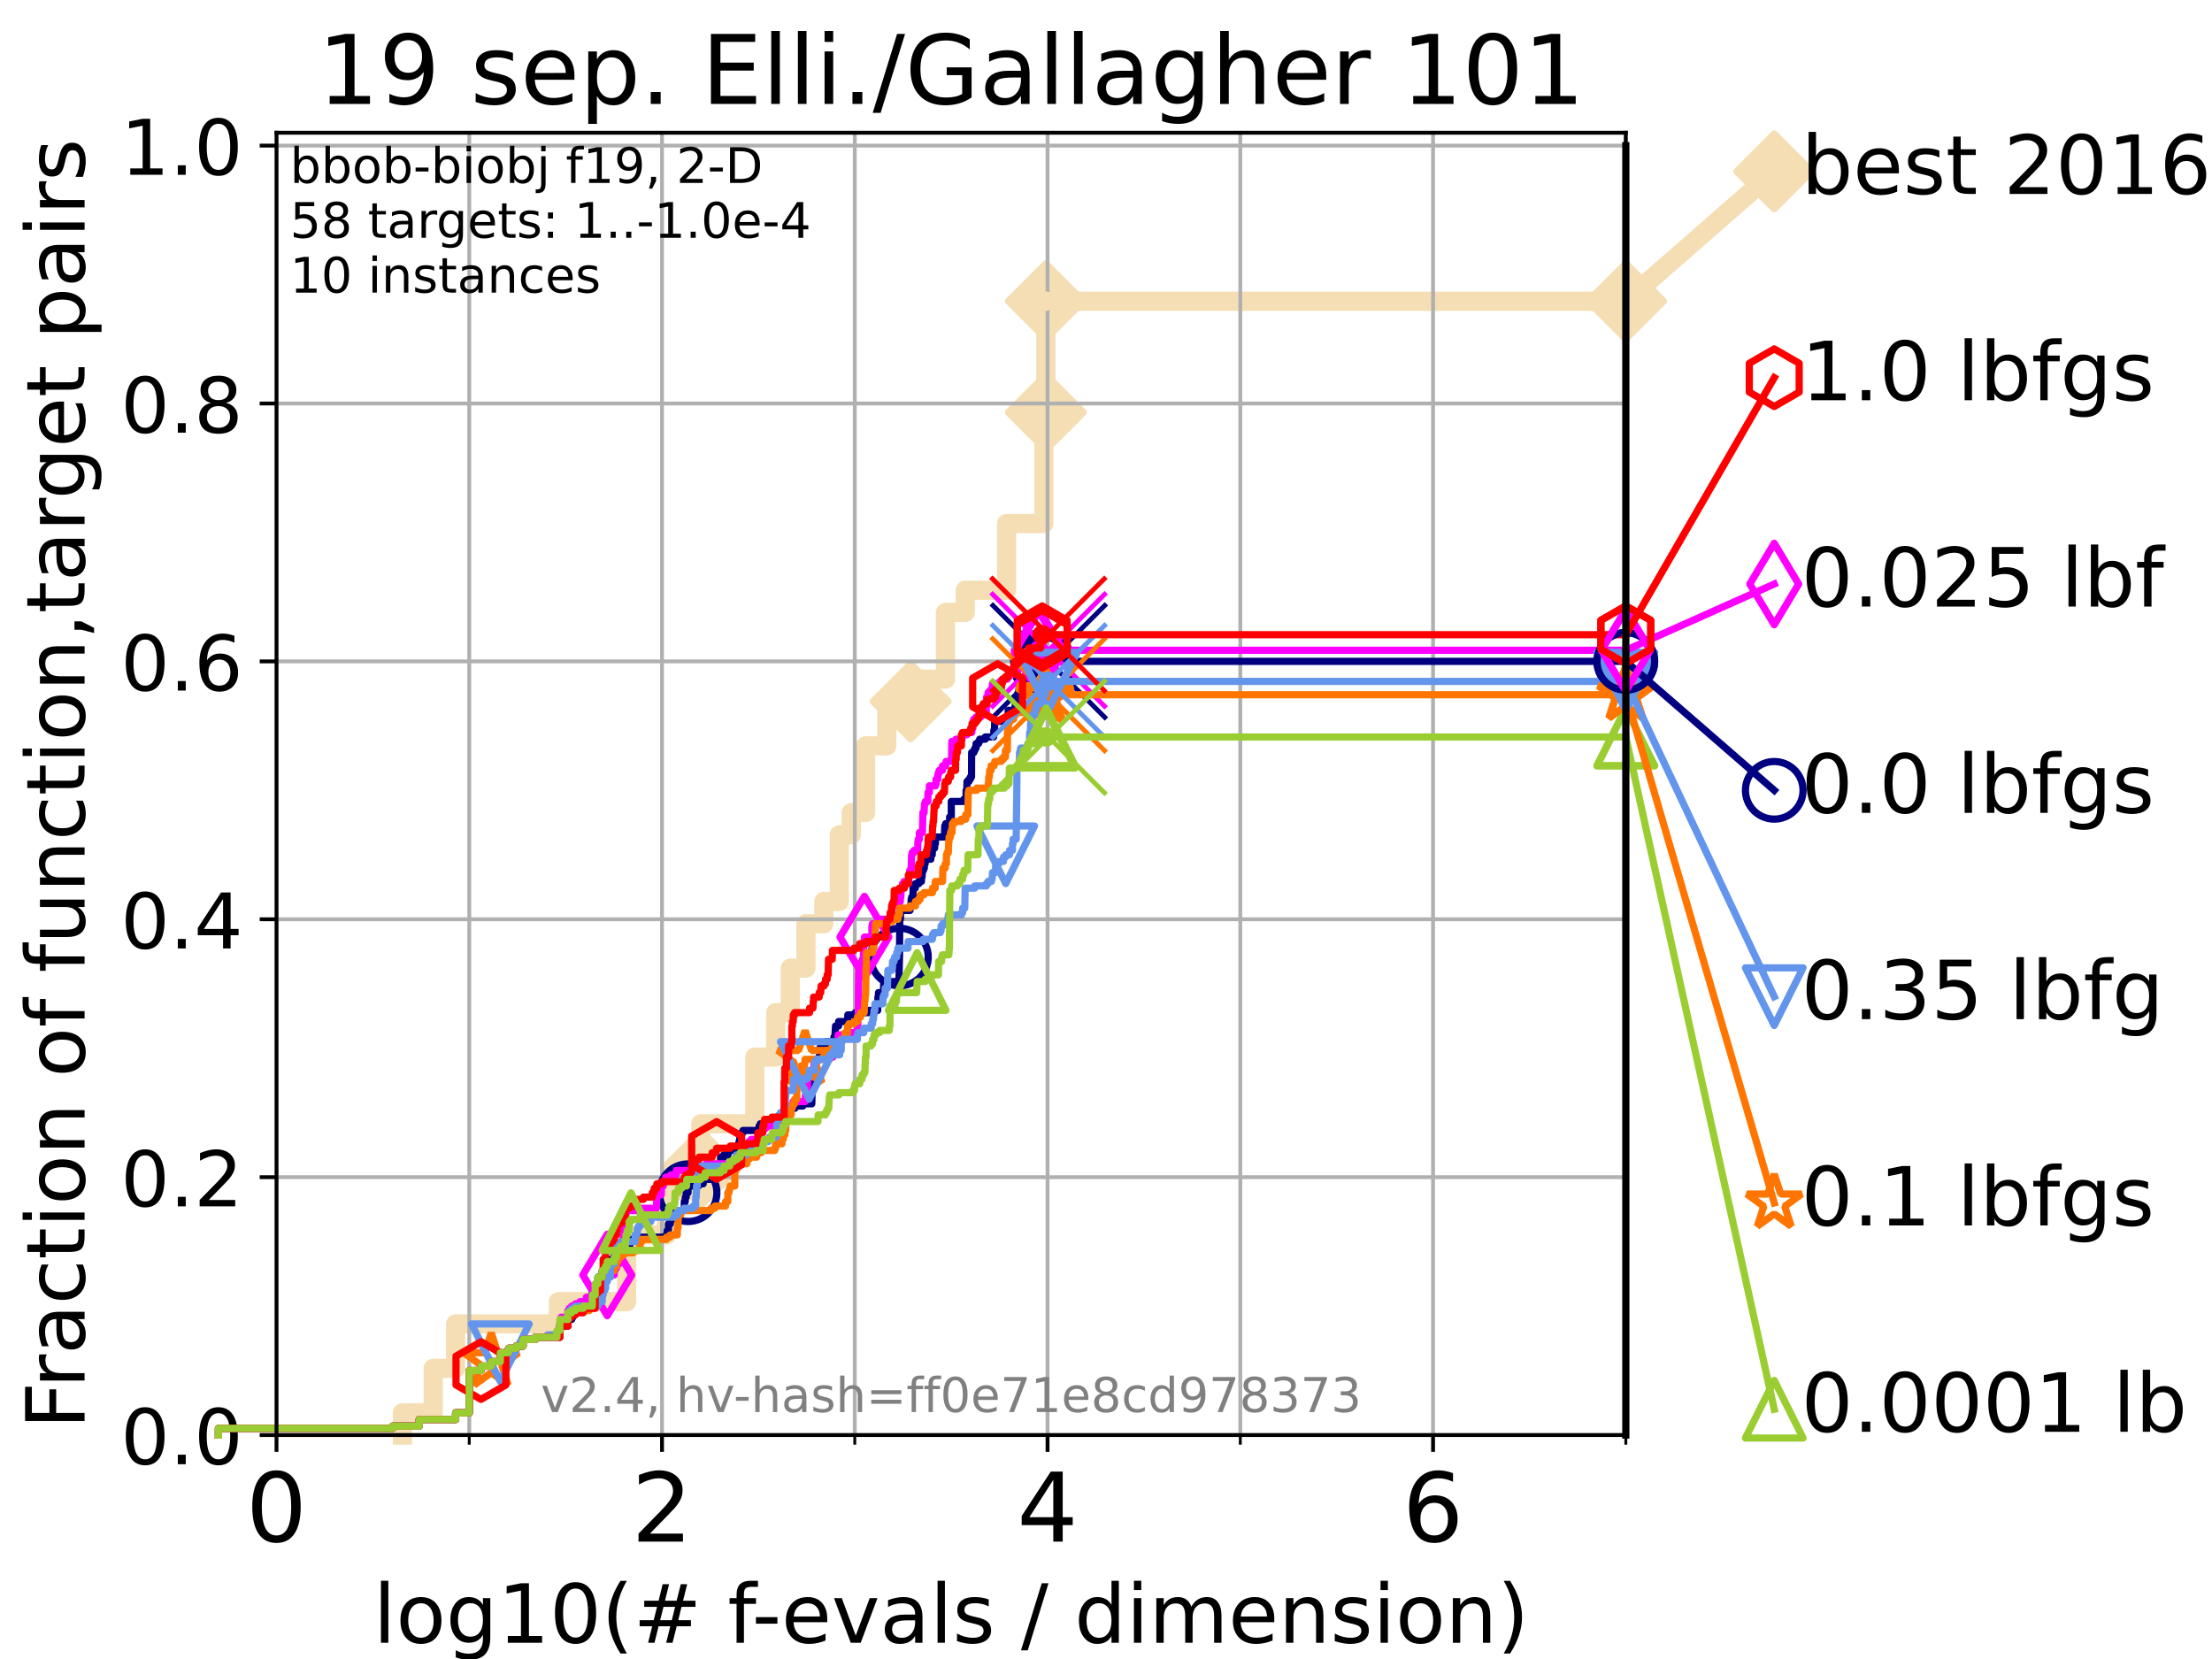 <?xml version="1.0" encoding="utf-8" standalone="no"?>
<!DOCTYPE svg PUBLIC "-//W3C//DTD SVG 1.1//EN"
  "http://www.w3.org/Graphics/SVG/1.1/DTD/svg11.dtd">
<!-- Created with matplotlib (https://matplotlib.org/) -->
<svg height="345.6pt" version="1.1" viewBox="0 0 460.8 345.6" width="460.8pt" xmlns="http://www.w3.org/2000/svg" xmlns:xlink="http://www.w3.org/1999/xlink">
 <defs>
  <style type="text/css">*{stroke-linecap:butt;stroke-linejoin:round;}</style>
 </defs>
 <g id="figure_1">
  <g id="patch_1">
   <path d="M 0 345.6 
L 460.8 345.6 
L 460.8 0 
L 0 0 
z
" style="fill:#ffffff;"/>
  </g>
  <g id="axes_1">
   <g id="patch_2">
    <path d="M 57.6 298.944 
L 338.688 298.944 
L 338.688 27.648 
L 57.6 27.648 
z
" style="fill:#ffffff;"/>
   </g>
   <g id="line2d_1">
    <path d="M 83.83 298.944 
L 83.83 294.313 
L 90.243 294.313 
L 90.243 285.05 
L 94.921 285.05 
L 94.921 275.788 
L 116.323 275.788 
L 116.323 271.157 
L 130.532 271.157 
L 130.532 257.263 
L 138.845 257.263 
L 138.845 248.001 
L 143.337 248.001 
L 143.337 243.37 
L 145.998 243.37 
L 145.998 234.107 
L 157.243 234.107 
L 157.243 220.214 
L 161.601 220.214 
L 161.601 210.951 
L 164.638 210.951 
L 164.638 201.689 
L 167.892 201.689 
L 167.892 192.426 
L 171.62 192.426 
L 171.62 187.795 
L 174.848 187.795 
L 174.848 173.901 
L 177.345 173.901 
L 177.345 169.27 
L 180.321 169.27 
L 180.321 155.377 
L 184.737 155.377 
L 184.737 146.114 
L 189.713 146.114 
L 189.713 141.483 
L 196.962 141.483 
L 196.962 127.589 
L 201.093 127.589 
L 201.093 122.958 
L 209.697 122.958 
L 209.697 109.065 
L 217.466 109.065 
L 217.466 90.54 
L 217.572 90.54 
L 217.572 85.909 
L 217.871 85.909 
L 217.871 62.753 
L 338.688 62.753 
" style="fill:none;stroke:#f5deb3;stroke-linecap:square;stroke-width:4;"/>
   </g>
   <g id="line2d_2">
    <defs>
     <path d="M 0 7.778 
L 7.778 0 
L 0 -7.778 
L -7.778 0 
z
" id="mce5db960e8" style="stroke:#f5deb3;stroke-linejoin:miter;stroke-width:1.5;"/>
    </defs>
    <g>
     <use style="fill:#f5deb3;stroke:#f5deb3;stroke-linejoin:miter;stroke-width:1.5;" x="145.998" xlink:href="#mce5db960e8" y="243.37"/>
     <use style="fill:#f5deb3;stroke:#f5deb3;stroke-linejoin:miter;stroke-width:1.5;" x="189.713" xlink:href="#mce5db960e8" y="146.114"/>
     <use style="fill:#f5deb3;stroke:#f5deb3;stroke-linejoin:miter;stroke-width:1.5;" x="217.871" xlink:href="#mce5db960e8" y="85.909"/>
     <use style="fill:#f5deb3;stroke:#f5deb3;stroke-linejoin:miter;stroke-width:1.5;" x="217.871" xlink:href="#mce5db960e8" y="62.753"/>
     <use style="fill:#f5deb3;stroke:#f5deb3;stroke-linejoin:miter;stroke-width:1.5;" x="338.688" xlink:href="#mce5db960e8" y="62.753"/>
    </g>
   </g>
   <g id="line2d_3">
    <path style="fill:none;stroke:#f5deb3;stroke-linecap:square;stroke-width:4;"/>
    <g/>
   </g>
   <g id="line2d_4">
    <path d="M 338.688 62.753 
L 369.608 35.706 
" style="fill:none;stroke:#f5deb3;stroke-linecap:square;stroke-width:4;"/>
    <g>
     <use style="fill:#f5deb3;stroke:#f5deb3;stroke-linejoin:miter;stroke-width:1.5;" x="338.688" xlink:href="#mce5db960e8" y="62.753"/>
     <use style="fill:#f5deb3;stroke:#f5deb3;stroke-linejoin:miter;stroke-width:1.5;" x="369.608" xlink:href="#mce5db960e8" y="35.706"/>
    </g>
   </g>
   <g id="matplotlib.axis_1">
    <g id="xtick_1">
     <g id="line2d_5">
      <path clip-path="url(#p4a4dd6a4f1)" d="M 57.6 298.944 
L 57.6 27.648 
" style="fill:none;stroke:#b0b0b0;stroke-linecap:square;stroke-width:0.8;"/>
     </g>
     <g id="line2d_6">
      <defs>
       <path d="M 0 0 
L 0 3.5 
" id="m090a4a2568" style="stroke:#000000;stroke-width:0.8;"/>
      </defs>
      <g>
       <use style="stroke:#000000;stroke-width:0.8;" x="57.6" xlink:href="#m090a4a2568" y="298.944"/>
      </g>
     </g>
     <g id="text_1">
      <!-- 0 -->
      <g transform="translate(51.237 321.141)scale(0.2 -0.2)">
       <defs>
        <path d="M 31.781 66.406 
Q 24.172 66.406 20.328 58.906 
Q 16.5 51.422 16.5 36.375 
Q 16.5 21.391 20.328 13.891 
Q 24.172 6.391 31.781 6.391 
Q 39.453 6.391 43.281 13.891 
Q 47.125 21.391 47.125 36.375 
Q 47.125 51.422 43.281 58.906 
Q 39.453 66.406 31.781 66.406 
z
M 31.781 74.219 
Q 44.047 74.219 50.516 64.516 
Q 56.984 54.828 56.984 36.375 
Q 56.984 17.969 50.516 8.266 
Q 44.047 -1.422 31.781 -1.422 
Q 19.531 -1.422 13.062 8.266 
Q 6.594 17.969 6.594 36.375 
Q 6.594 54.828 13.062 64.516 
Q 19.531 74.219 31.781 74.219 
z
" id="DejaVuSans-48"/>
       </defs>
       <use xlink:href="#DejaVuSans-48"/>
      </g>
     </g>
    </g>
    <g id="xtick_2">
     <g id="line2d_7">
      <path clip-path="url(#p4a4dd6a4f1)" d="M 137.911 298.944 
L 137.911 27.648 
" style="fill:none;stroke:#b0b0b0;stroke-linecap:square;stroke-width:0.8;"/>
     </g>
     <g id="line2d_8">
      <g>
       <use style="stroke:#000000;stroke-width:0.8;" x="137.911" xlink:href="#m090a4a2568" y="298.944"/>
      </g>
     </g>
     <g id="text_2">
      <!-- 2 -->
      <g transform="translate(131.548 321.141)scale(0.2 -0.2)">
       <defs>
        <path d="M 19.188 8.297 
L 53.609 8.297 
L 53.609 0 
L 7.328 0 
L 7.328 8.297 
Q 12.938 14.109 22.625 23.891 
Q 32.328 33.688 34.812 36.531 
Q 39.547 41.844 41.422 45.531 
Q 43.312 49.219 43.312 52.781 
Q 43.312 58.594 39.234 62.25 
Q 35.156 65.922 28.609 65.922 
Q 23.969 65.922 18.812 64.312 
Q 13.672 62.703 7.812 59.422 
L 7.812 69.391 
Q 13.766 71.781 18.938 73 
Q 24.125 74.219 28.422 74.219 
Q 39.75 74.219 46.484 68.547 
Q 53.219 62.891 53.219 53.422 
Q 53.219 48.922 51.531 44.891 
Q 49.859 40.875 45.406 35.406 
Q 44.188 33.984 37.641 27.219 
Q 31.109 20.453 19.188 8.297 
z
" id="DejaVuSans-50"/>
       </defs>
       <use xlink:href="#DejaVuSans-50"/>
      </g>
     </g>
    </g>
    <g id="xtick_3">
     <g id="line2d_9">
      <path clip-path="url(#p4a4dd6a4f1)" d="M 218.222 298.944 
L 218.222 27.648 
" style="fill:none;stroke:#b0b0b0;stroke-linecap:square;stroke-width:0.8;"/>
     </g>
     <g id="line2d_10">
      <g>
       <use style="stroke:#000000;stroke-width:0.8;" x="218.222" xlink:href="#m090a4a2568" y="298.944"/>
      </g>
     </g>
     <g id="text_3">
      <!-- 4 -->
      <g transform="translate(211.859 321.141)scale(0.2 -0.2)">
       <defs>
        <path d="M 37.797 64.312 
L 12.891 25.391 
L 37.797 25.391 
z
M 35.203 72.906 
L 47.609 72.906 
L 47.609 25.391 
L 58.016 25.391 
L 58.016 17.188 
L 47.609 17.188 
L 47.609 0 
L 37.797 0 
L 37.797 17.188 
L 4.891 17.188 
L 4.891 26.703 
z
" id="DejaVuSans-52"/>
       </defs>
       <use xlink:href="#DejaVuSans-52"/>
      </g>
     </g>
    </g>
    <g id="xtick_4">
     <g id="line2d_11">
      <path clip-path="url(#p4a4dd6a4f1)" d="M 298.533 298.944 
L 298.533 27.648 
" style="fill:none;stroke:#b0b0b0;stroke-linecap:square;stroke-width:0.8;"/>
     </g>
     <g id="line2d_12">
      <g>
       <use style="stroke:#000000;stroke-width:0.8;" x="298.533" xlink:href="#m090a4a2568" y="298.944"/>
      </g>
     </g>
     <g id="text_4">
      <!-- 6 -->
      <g transform="translate(292.17 321.141)scale(0.2 -0.2)">
       <defs>
        <path d="M 33.016 40.375 
Q 26.375 40.375 22.484 35.828 
Q 18.609 31.297 18.609 23.391 
Q 18.609 15.531 22.484 10.953 
Q 26.375 6.391 33.016 6.391 
Q 39.656 6.391 43.531 10.953 
Q 47.406 15.531 47.406 23.391 
Q 47.406 31.297 43.531 35.828 
Q 39.656 40.375 33.016 40.375 
z
M 52.594 71.297 
L 52.594 62.312 
Q 48.875 64.062 45.094 64.984 
Q 41.312 65.922 37.594 65.922 
Q 27.828 65.922 22.672 59.328 
Q 17.531 52.734 16.797 39.406 
Q 19.672 43.656 24.016 45.922 
Q 28.375 48.188 33.594 48.188 
Q 44.578 48.188 50.953 41.516 
Q 57.328 34.859 57.328 23.391 
Q 57.328 12.156 50.688 5.359 
Q 44.047 -1.422 33.016 -1.422 
Q 20.359 -1.422 13.672 8.266 
Q 6.984 17.969 6.984 36.375 
Q 6.984 53.656 15.188 63.938 
Q 23.391 74.219 37.203 74.219 
Q 40.922 74.219 44.703 73.484 
Q 48.484 72.75 52.594 71.297 
z
" id="DejaVuSans-54"/>
       </defs>
       <use xlink:href="#DejaVuSans-54"/>
      </g>
     </g>
    </g>
    <g id="xtick_5">
     <g id="line2d_13">
      <path clip-path="url(#p4a4dd6a4f1)" d="M 97.755 298.944 
L 97.755 27.648 
" style="fill:none;stroke:#b0b0b0;stroke-linecap:square;stroke-width:0.8;"/>
     </g>
     <g id="line2d_14">
      <defs>
       <path d="M 0 0 
L 0 2 
" id="m2b40dd53c3" style="stroke:#000000;stroke-width:0.6;"/>
      </defs>
      <g>
       <use style="stroke:#000000;stroke-width:0.6;" x="97.755" xlink:href="#m2b40dd53c3" y="298.944"/>
      </g>
     </g>
    </g>
    <g id="xtick_6">
     <g id="line2d_15">
      <path clip-path="url(#p4a4dd6a4f1)" d="M 178.066 298.944 
L 178.066 27.648 
" style="fill:none;stroke:#b0b0b0;stroke-linecap:square;stroke-width:0.8;"/>
     </g>
     <g id="line2d_16">
      <g>
       <use style="stroke:#000000;stroke-width:0.6;" x="178.066" xlink:href="#m2b40dd53c3" y="298.944"/>
      </g>
     </g>
    </g>
    <g id="xtick_7">
     <g id="line2d_17">
      <path clip-path="url(#p4a4dd6a4f1)" d="M 258.377 298.944 
L 258.377 27.648 
" style="fill:none;stroke:#b0b0b0;stroke-linecap:square;stroke-width:0.8;"/>
     </g>
     <g id="line2d_18">
      <g>
       <use style="stroke:#000000;stroke-width:0.6;" x="258.377" xlink:href="#m2b40dd53c3" y="298.944"/>
      </g>
     </g>
    </g>
    <g id="xtick_8">
     <g id="line2d_19">
      <path clip-path="url(#p4a4dd6a4f1)" d="M 338.688 298.944 
L 338.688 27.648 
" style="fill:none;stroke:#b0b0b0;stroke-linecap:square;stroke-width:0.8;"/>
     </g>
     <g id="line2d_20">
      <g>
       <use style="stroke:#000000;stroke-width:0.6;" x="338.688" xlink:href="#m2b40dd53c3" y="298.944"/>
      </g>
     </g>
    </g>
    <g id="text_5">
     <!-- log10(# f-evals / dimension) -->
     <g transform="translate(77.764 342.218)scale(0.17 -0.17)">
      <defs>
       <path d="M 9.422 75.984 
L 18.406 75.984 
L 18.406 0 
L 9.422 0 
z
" id="DejaVuSans-108"/>
       <path d="M 30.609 48.391 
Q 23.391 48.391 19.188 42.75 
Q 14.984 37.109 14.984 27.297 
Q 14.984 17.484 19.156 11.844 
Q 23.344 6.203 30.609 6.203 
Q 37.797 6.203 41.984 11.859 
Q 46.188 17.531 46.188 27.297 
Q 46.188 37.016 41.984 42.703 
Q 37.797 48.391 30.609 48.391 
z
M 30.609 56 
Q 42.328 56 49.016 48.375 
Q 55.719 40.766 55.719 27.297 
Q 55.719 13.875 49.016 6.219 
Q 42.328 -1.422 30.609 -1.422 
Q 18.844 -1.422 12.172 6.219 
Q 5.516 13.875 5.516 27.297 
Q 5.516 40.766 12.172 48.375 
Q 18.844 56 30.609 56 
z
" id="DejaVuSans-111"/>
       <path d="M 45.406 27.984 
Q 45.406 37.75 41.375 43.109 
Q 37.359 48.484 30.078 48.484 
Q 22.859 48.484 18.828 43.109 
Q 14.797 37.75 14.797 27.984 
Q 14.797 18.266 18.828 12.891 
Q 22.859 7.516 30.078 7.516 
Q 37.359 7.516 41.375 12.891 
Q 45.406 18.266 45.406 27.984 
z
M 54.391 6.781 
Q 54.391 -7.172 48.188 -13.984 
Q 42 -20.797 29.203 -20.797 
Q 24.469 -20.797 20.266 -20.094 
Q 16.062 -19.391 12.109 -17.922 
L 12.109 -9.188 
Q 16.062 -11.328 19.922 -12.344 
Q 23.781 -13.375 27.781 -13.375 
Q 36.625 -13.375 41.016 -8.766 
Q 45.406 -4.156 45.406 5.172 
L 45.406 9.625 
Q 42.625 4.781 38.281 2.391 
Q 33.938 0 27.875 0 
Q 17.828 0 11.672 7.656 
Q 5.516 15.328 5.516 27.984 
Q 5.516 40.672 11.672 48.328 
Q 17.828 56 27.875 56 
Q 33.938 56 38.281 53.609 
Q 42.625 51.219 45.406 46.391 
L 45.406 54.688 
L 54.391 54.688 
z
" id="DejaVuSans-103"/>
       <path d="M 12.406 8.297 
L 28.516 8.297 
L 28.516 63.922 
L 10.984 60.406 
L 10.984 69.391 
L 28.422 72.906 
L 38.281 72.906 
L 38.281 8.297 
L 54.391 8.297 
L 54.391 0 
L 12.406 0 
z
" id="DejaVuSans-49"/>
       <path d="M 31 75.875 
Q 24.469 64.656 21.281 53.656 
Q 18.109 42.672 18.109 31.391 
Q 18.109 20.125 21.312 9.062 
Q 24.516 -2 31 -13.188 
L 23.188 -13.188 
Q 15.875 -1.703 12.234 9.375 
Q 8.594 20.453 8.594 31.391 
Q 8.594 42.281 12.203 53.312 
Q 15.828 64.359 23.188 75.875 
z
" id="DejaVuSans-40"/>
       <path d="M 51.125 44 
L 36.922 44 
L 32.812 27.688 
L 47.125 27.688 
z
M 43.797 71.781 
L 38.719 51.516 
L 52.984 51.516 
L 58.109 71.781 
L 65.922 71.781 
L 60.891 51.516 
L 76.125 51.516 
L 76.125 44 
L 58.984 44 
L 54.984 27.688 
L 70.516 27.688 
L 70.516 20.219 
L 53.078 20.219 
L 48 0 
L 40.188 0 
L 45.219 20.219 
L 30.906 20.219 
L 25.875 0 
L 18.016 0 
L 23.094 20.219 
L 7.719 20.219 
L 7.719 27.688 
L 24.906 27.688 
L 29 44 
L 13.281 44 
L 13.281 51.516 
L 30.906 51.516 
L 35.891 71.781 
z
" id="DejaVuSans-35"/>
       <path id="DejaVuSans-32"/>
       <path d="M 37.109 75.984 
L 37.109 68.5 
L 28.516 68.5 
Q 23.688 68.5 21.797 66.547 
Q 19.922 64.594 19.922 59.516 
L 19.922 54.688 
L 34.719 54.688 
L 34.719 47.703 
L 19.922 47.703 
L 19.922 0 
L 10.891 0 
L 10.891 47.703 
L 2.297 47.703 
L 2.297 54.688 
L 10.891 54.688 
L 10.891 58.5 
Q 10.891 67.625 15.141 71.797 
Q 19.391 75.984 28.609 75.984 
z
" id="DejaVuSans-102"/>
       <path d="M 4.891 31.391 
L 31.203 31.391 
L 31.203 23.391 
L 4.891 23.391 
z
" id="DejaVuSans-45"/>
       <path d="M 56.203 29.594 
L 56.203 25.203 
L 14.891 25.203 
Q 15.484 15.922 20.484 11.062 
Q 25.484 6.203 34.422 6.203 
Q 39.594 6.203 44.453 7.469 
Q 49.312 8.734 54.109 11.281 
L 54.109 2.781 
Q 49.266 0.734 44.188 -0.344 
Q 39.109 -1.422 33.891 -1.422 
Q 20.797 -1.422 13.156 6.188 
Q 5.516 13.812 5.516 26.812 
Q 5.516 40.234 12.766 48.109 
Q 20.016 56 32.328 56 
Q 43.359 56 49.781 48.891 
Q 56.203 41.797 56.203 29.594 
z
M 47.219 32.234 
Q 47.125 39.594 43.094 43.984 
Q 39.062 48.391 32.422 48.391 
Q 24.906 48.391 20.391 44.141 
Q 15.875 39.891 15.188 32.172 
z
" id="DejaVuSans-101"/>
       <path d="M 2.984 54.688 
L 12.5 54.688 
L 29.594 8.797 
L 46.688 54.688 
L 56.203 54.688 
L 35.688 0 
L 23.484 0 
z
" id="DejaVuSans-118"/>
       <path d="M 34.281 27.484 
Q 23.391 27.484 19.188 25 
Q 14.984 22.516 14.984 16.5 
Q 14.984 11.719 18.141 8.906 
Q 21.297 6.109 26.703 6.109 
Q 34.188 6.109 38.703 11.406 
Q 43.219 16.703 43.219 25.484 
L 43.219 27.484 
z
M 52.203 31.203 
L 52.203 0 
L 43.219 0 
L 43.219 8.297 
Q 40.141 3.328 35.547 0.953 
Q 30.953 -1.422 24.312 -1.422 
Q 15.922 -1.422 10.953 3.297 
Q 6 8.016 6 15.922 
Q 6 25.141 12.172 29.828 
Q 18.359 34.516 30.609 34.516 
L 43.219 34.516 
L 43.219 35.406 
Q 43.219 41.609 39.141 45 
Q 35.062 48.391 27.688 48.391 
Q 23 48.391 18.547 47.266 
Q 14.109 46.141 10.016 43.891 
L 10.016 52.203 
Q 14.938 54.109 19.578 55.047 
Q 24.219 56 28.609 56 
Q 40.484 56 46.344 49.844 
Q 52.203 43.703 52.203 31.203 
z
" id="DejaVuSans-97"/>
       <path d="M 44.281 53.078 
L 44.281 44.578 
Q 40.484 46.531 36.375 47.5 
Q 32.281 48.484 27.875 48.484 
Q 21.188 48.484 17.844 46.438 
Q 14.5 44.391 14.5 40.281 
Q 14.5 37.156 16.891 35.375 
Q 19.281 33.594 26.516 31.984 
L 29.594 31.297 
Q 39.156 29.25 43.188 25.516 
Q 47.219 21.781 47.219 15.094 
Q 47.219 7.469 41.188 3.016 
Q 35.156 -1.422 24.609 -1.422 
Q 20.219 -1.422 15.453 -0.562 
Q 10.688 0.297 5.422 2 
L 5.422 11.281 
Q 10.406 8.688 15.234 7.391 
Q 20.062 6.109 24.812 6.109 
Q 31.156 6.109 34.562 8.281 
Q 37.984 10.453 37.984 14.406 
Q 37.984 18.062 35.516 20.016 
Q 33.062 21.969 24.703 23.781 
L 21.578 24.516 
Q 13.234 26.266 9.516 29.906 
Q 5.812 33.547 5.812 39.891 
Q 5.812 47.609 11.281 51.797 
Q 16.75 56 26.812 56 
Q 31.781 56 36.172 55.266 
Q 40.578 54.547 44.281 53.078 
z
" id="DejaVuSans-115"/>
       <path d="M 25.391 72.906 
L 33.688 72.906 
L 8.297 -9.281 
L 0 -9.281 
z
" id="DejaVuSans-47"/>
       <path d="M 45.406 46.391 
L 45.406 75.984 
L 54.391 75.984 
L 54.391 0 
L 45.406 0 
L 45.406 8.203 
Q 42.578 3.328 38.25 0.953 
Q 33.938 -1.422 27.875 -1.422 
Q 17.969 -1.422 11.734 6.484 
Q 5.516 14.406 5.516 27.297 
Q 5.516 40.188 11.734 48.094 
Q 17.969 56 27.875 56 
Q 33.938 56 38.25 53.625 
Q 42.578 51.266 45.406 46.391 
z
M 14.797 27.297 
Q 14.797 17.391 18.875 11.75 
Q 22.953 6.109 30.078 6.109 
Q 37.203 6.109 41.297 11.75 
Q 45.406 17.391 45.406 27.297 
Q 45.406 37.203 41.297 42.844 
Q 37.203 48.484 30.078 48.484 
Q 22.953 48.484 18.875 42.844 
Q 14.797 37.203 14.797 27.297 
z
" id="DejaVuSans-100"/>
       <path d="M 9.422 54.688 
L 18.406 54.688 
L 18.406 0 
L 9.422 0 
z
M 9.422 75.984 
L 18.406 75.984 
L 18.406 64.594 
L 9.422 64.594 
z
" id="DejaVuSans-105"/>
       <path d="M 52 44.188 
Q 55.375 50.25 60.062 53.125 
Q 64.75 56 71.094 56 
Q 79.641 56 84.281 50.016 
Q 88.922 44.047 88.922 33.016 
L 88.922 0 
L 79.891 0 
L 79.891 32.719 
Q 79.891 40.578 77.094 44.375 
Q 74.312 48.188 68.609 48.188 
Q 61.625 48.188 57.562 43.547 
Q 53.516 38.922 53.516 30.906 
L 53.516 0 
L 44.484 0 
L 44.484 32.719 
Q 44.484 40.625 41.703 44.406 
Q 38.922 48.188 33.109 48.188 
Q 26.219 48.188 22.156 43.531 
Q 18.109 38.875 18.109 30.906 
L 18.109 0 
L 9.078 0 
L 9.078 54.688 
L 18.109 54.688 
L 18.109 46.188 
Q 21.188 51.219 25.484 53.609 
Q 29.781 56 35.688 56 
Q 41.656 56 45.828 52.969 
Q 50 49.953 52 44.188 
z
" id="DejaVuSans-109"/>
       <path d="M 54.891 33.016 
L 54.891 0 
L 45.906 0 
L 45.906 32.719 
Q 45.906 40.484 42.875 44.328 
Q 39.844 48.188 33.797 48.188 
Q 26.516 48.188 22.312 43.547 
Q 18.109 38.922 18.109 30.906 
L 18.109 0 
L 9.078 0 
L 9.078 54.688 
L 18.109 54.688 
L 18.109 46.188 
Q 21.344 51.125 25.703 53.562 
Q 30.078 56 35.797 56 
Q 45.219 56 50.047 50.172 
Q 54.891 44.344 54.891 33.016 
z
" id="DejaVuSans-110"/>
       <path d="M 8.016 75.875 
L 15.828 75.875 
Q 23.141 64.359 26.781 53.312 
Q 30.422 42.281 30.422 31.391 
Q 30.422 20.453 26.781 9.375 
Q 23.141 -1.703 15.828 -13.188 
L 8.016 -13.188 
Q 14.5 -2 17.703 9.062 
Q 20.906 20.125 20.906 31.391 
Q 20.906 42.672 17.703 53.656 
Q 14.5 64.656 8.016 75.875 
z
" id="DejaVuSans-41"/>
      </defs>
      <use xlink:href="#DejaVuSans-108"/>
      <use x="27.783" xlink:href="#DejaVuSans-111"/>
      <use x="88.965" xlink:href="#DejaVuSans-103"/>
      <use x="152.441" xlink:href="#DejaVuSans-49"/>
      <use x="216.064" xlink:href="#DejaVuSans-48"/>
      <use x="279.688" xlink:href="#DejaVuSans-40"/>
      <use x="318.701" xlink:href="#DejaVuSans-35"/>
      <use x="402.49" xlink:href="#DejaVuSans-32"/>
      <use x="434.277" xlink:href="#DejaVuSans-102"/>
      <use x="463.982" xlink:href="#DejaVuSans-45"/>
      <use x="500.066" xlink:href="#DejaVuSans-101"/>
      <use x="561.59" xlink:href="#DejaVuSans-118"/>
      <use x="620.77" xlink:href="#DejaVuSans-97"/>
      <use x="682.049" xlink:href="#DejaVuSans-108"/>
      <use x="709.832" xlink:href="#DejaVuSans-115"/>
      <use x="761.932" xlink:href="#DejaVuSans-32"/>
      <use x="793.719" xlink:href="#DejaVuSans-47"/>
      <use x="827.41" xlink:href="#DejaVuSans-32"/>
      <use x="859.197" xlink:href="#DejaVuSans-100"/>
      <use x="922.674" xlink:href="#DejaVuSans-105"/>
      <use x="950.457" xlink:href="#DejaVuSans-109"/>
      <use x="1047.869" xlink:href="#DejaVuSans-101"/>
      <use x="1109.393" xlink:href="#DejaVuSans-110"/>
      <use x="1172.771" xlink:href="#DejaVuSans-115"/>
      <use x="1224.871" xlink:href="#DejaVuSans-105"/>
      <use x="1252.654" xlink:href="#DejaVuSans-111"/>
      <use x="1313.836" xlink:href="#DejaVuSans-110"/>
      <use x="1377.215" xlink:href="#DejaVuSans-41"/>
     </g>
    </g>
   </g>
   <g id="matplotlib.axis_2">
    <g id="ytick_1">
     <g id="line2d_21">
      <path clip-path="url(#p4a4dd6a4f1)" d="M 57.6 298.944 
L 338.688 298.944 
" style="fill:none;stroke:#b0b0b0;stroke-linecap:square;stroke-width:0.8;"/>
     </g>
     <g id="line2d_22">
      <defs>
       <path d="M 0 0 
L -3.5 0 
" id="m92b7968acd" style="stroke:#000000;stroke-width:0.8;"/>
      </defs>
      <g>
       <use style="stroke:#000000;stroke-width:0.8;" x="57.6" xlink:href="#m92b7968acd" y="298.944"/>
      </g>
     </g>
     <g id="text_6">
      <!-- 0.0 -->
      <g transform="translate(25.155 305.023)scale(0.16 -0.16)">
       <defs>
        <path d="M 10.688 12.406 
L 21 12.406 
L 21 0 
L 10.688 0 
z
" id="DejaVuSans-46"/>
       </defs>
       <use xlink:href="#DejaVuSans-48"/>
       <use x="63.623" xlink:href="#DejaVuSans-46"/>
       <use x="95.41" xlink:href="#DejaVuSans-48"/>
      </g>
     </g>
    </g>
    <g id="ytick_2">
     <g id="line2d_23">
      <path clip-path="url(#p4a4dd6a4f1)" d="M 57.6 245.222 
L 338.688 245.222 
" style="fill:none;stroke:#b0b0b0;stroke-linecap:square;stroke-width:0.8;"/>
     </g>
     <g id="line2d_24">
      <g>
       <use style="stroke:#000000;stroke-width:0.8;" x="57.6" xlink:href="#m92b7968acd" y="245.222"/>
      </g>
     </g>
     <g id="text_7">
      <!-- 0.2 -->
      <g transform="translate(25.155 251.301)scale(0.16 -0.16)">
       <use xlink:href="#DejaVuSans-48"/>
       <use x="63.623" xlink:href="#DejaVuSans-46"/>
       <use x="95.41" xlink:href="#DejaVuSans-50"/>
      </g>
     </g>
    </g>
    <g id="ytick_3">
     <g id="line2d_25">
      <path clip-path="url(#p4a4dd6a4f1)" d="M 57.6 191.5 
L 338.688 191.5 
" style="fill:none;stroke:#b0b0b0;stroke-linecap:square;stroke-width:0.8;"/>
     </g>
     <g id="line2d_26">
      <g>
       <use style="stroke:#000000;stroke-width:0.8;" x="57.6" xlink:href="#m92b7968acd" y="191.5"/>
      </g>
     </g>
     <g id="text_8">
      <!-- 0.4 -->
      <g transform="translate(25.155 197.579)scale(0.16 -0.16)">
       <use xlink:href="#DejaVuSans-48"/>
       <use x="63.623" xlink:href="#DejaVuSans-46"/>
       <use x="95.41" xlink:href="#DejaVuSans-52"/>
      </g>
     </g>
    </g>
    <g id="ytick_4">
     <g id="line2d_27">
      <path clip-path="url(#p4a4dd6a4f1)" d="M 57.6 137.778 
L 338.688 137.778 
" style="fill:none;stroke:#b0b0b0;stroke-linecap:square;stroke-width:0.8;"/>
     </g>
     <g id="line2d_28">
      <g>
       <use style="stroke:#000000;stroke-width:0.8;" x="57.6" xlink:href="#m92b7968acd" y="137.778"/>
      </g>
     </g>
     <g id="text_9">
      <!-- 0.6 -->
      <g transform="translate(25.155 143.857)scale(0.16 -0.16)">
       <use xlink:href="#DejaVuSans-48"/>
       <use x="63.623" xlink:href="#DejaVuSans-46"/>
       <use x="95.41" xlink:href="#DejaVuSans-54"/>
      </g>
     </g>
    </g>
    <g id="ytick_5">
     <g id="line2d_29">
      <path clip-path="url(#p4a4dd6a4f1)" d="M 57.6 84.056 
L 338.688 84.056 
" style="fill:none;stroke:#b0b0b0;stroke-linecap:square;stroke-width:0.8;"/>
     </g>
     <g id="line2d_30">
      <g>
       <use style="stroke:#000000;stroke-width:0.8;" x="57.6" xlink:href="#m92b7968acd" y="84.056"/>
      </g>
     </g>
     <g id="text_10">
      <!-- 0.8 -->
      <g transform="translate(25.155 90.135)scale(0.16 -0.16)">
       <defs>
        <path d="M 31.781 34.625 
Q 24.75 34.625 20.719 30.859 
Q 16.703 27.094 16.703 20.516 
Q 16.703 13.922 20.719 10.156 
Q 24.75 6.391 31.781 6.391 
Q 38.812 6.391 42.859 10.172 
Q 46.922 13.969 46.922 20.516 
Q 46.922 27.094 42.891 30.859 
Q 38.875 34.625 31.781 34.625 
z
M 21.922 38.812 
Q 15.578 40.375 12.031 44.719 
Q 8.5 49.078 8.5 55.328 
Q 8.5 64.062 14.719 69.141 
Q 20.953 74.219 31.781 74.219 
Q 42.672 74.219 48.875 69.141 
Q 55.078 64.062 55.078 55.328 
Q 55.078 49.078 51.531 44.719 
Q 48 40.375 41.703 38.812 
Q 48.828 37.156 52.797 32.312 
Q 56.781 27.484 56.781 20.516 
Q 56.781 9.906 50.312 4.234 
Q 43.844 -1.422 31.781 -1.422 
Q 19.734 -1.422 13.25 4.234 
Q 6.781 9.906 6.781 20.516 
Q 6.781 27.484 10.781 32.312 
Q 14.797 37.156 21.922 38.812 
z
M 18.312 54.391 
Q 18.312 48.734 21.844 45.562 
Q 25.391 42.391 31.781 42.391 
Q 38.141 42.391 41.719 45.562 
Q 45.312 48.734 45.312 54.391 
Q 45.312 60.062 41.719 63.234 
Q 38.141 66.406 31.781 66.406 
Q 25.391 66.406 21.844 63.234 
Q 18.312 60.062 18.312 54.391 
z
" id="DejaVuSans-56"/>
       </defs>
       <use xlink:href="#DejaVuSans-48"/>
       <use x="63.623" xlink:href="#DejaVuSans-46"/>
       <use x="95.41" xlink:href="#DejaVuSans-56"/>
      </g>
     </g>
    </g>
    <g id="ytick_6">
     <g id="line2d_31">
      <path clip-path="url(#p4a4dd6a4f1)" d="M 57.6 30.334 
L 338.688 30.334 
" style="fill:none;stroke:#b0b0b0;stroke-linecap:square;stroke-width:0.8;"/>
     </g>
     <g id="line2d_32">
      <g>
       <use style="stroke:#000000;stroke-width:0.8;" x="57.6" xlink:href="#m92b7968acd" y="30.334"/>
      </g>
     </g>
     <g id="text_11">
      <!-- 1.0 -->
      <g transform="translate(25.155 36.413)scale(0.16 -0.16)">
       <use xlink:href="#DejaVuSans-49"/>
       <use x="63.623" xlink:href="#DejaVuSans-46"/>
       <use x="95.41" xlink:href="#DejaVuSans-48"/>
      </g>
     </g>
    </g>
    <g id="text_12">
     <!-- Fraction of function,target pairs -->
     <g transform="translate(17.62 297.681)rotate(-90)scale(0.17 -0.17)">
      <defs>
       <path d="M 9.812 72.906 
L 51.703 72.906 
L 51.703 64.594 
L 19.672 64.594 
L 19.672 43.109 
L 48.578 43.109 
L 48.578 34.812 
L 19.672 34.812 
L 19.672 0 
L 9.812 0 
z
" id="DejaVuSans-70"/>
       <path d="M 41.109 46.297 
Q 39.594 47.172 37.812 47.578 
Q 36.031 48 33.891 48 
Q 26.266 48 22.188 43.047 
Q 18.109 38.094 18.109 28.812 
L 18.109 0 
L 9.078 0 
L 9.078 54.688 
L 18.109 54.688 
L 18.109 46.188 
Q 20.953 51.172 25.484 53.578 
Q 30.031 56 36.531 56 
Q 37.453 56 38.578 55.875 
Q 39.703 55.766 41.062 55.516 
z
" id="DejaVuSans-114"/>
       <path d="M 48.781 52.594 
L 48.781 44.188 
Q 44.969 46.297 41.141 47.344 
Q 37.312 48.391 33.406 48.391 
Q 24.656 48.391 19.812 42.844 
Q 14.984 37.312 14.984 27.297 
Q 14.984 17.281 19.812 11.734 
Q 24.656 6.203 33.406 6.203 
Q 37.312 6.203 41.141 7.25 
Q 44.969 8.297 48.781 10.406 
L 48.781 2.094 
Q 45.016 0.344 40.984 -0.531 
Q 36.969 -1.422 32.422 -1.422 
Q 20.062 -1.422 12.781 6.344 
Q 5.516 14.109 5.516 27.297 
Q 5.516 40.672 12.859 48.328 
Q 20.219 56 33.016 56 
Q 37.156 56 41.109 55.141 
Q 45.062 54.297 48.781 52.594 
z
" id="DejaVuSans-99"/>
       <path d="M 18.312 70.219 
L 18.312 54.688 
L 36.812 54.688 
L 36.812 47.703 
L 18.312 47.703 
L 18.312 18.016 
Q 18.312 11.328 20.141 9.422 
Q 21.969 7.516 27.594 7.516 
L 36.812 7.516 
L 36.812 0 
L 27.594 0 
Q 17.188 0 13.234 3.875 
Q 9.281 7.766 9.281 18.016 
L 9.281 47.703 
L 2.688 47.703 
L 2.688 54.688 
L 9.281 54.688 
L 9.281 70.219 
z
" id="DejaVuSans-116"/>
       <path d="M 8.5 21.578 
L 8.5 54.688 
L 17.484 54.688 
L 17.484 21.922 
Q 17.484 14.156 20.5 10.266 
Q 23.531 6.391 29.594 6.391 
Q 36.859 6.391 41.078 11.031 
Q 45.312 15.672 45.312 23.688 
L 45.312 54.688 
L 54.297 54.688 
L 54.297 0 
L 45.312 0 
L 45.312 8.406 
Q 42.047 3.422 37.719 1 
Q 33.406 -1.422 27.688 -1.422 
Q 18.266 -1.422 13.375 4.438 
Q 8.5 10.297 8.5 21.578 
z
M 31.109 56 
z
" id="DejaVuSans-117"/>
       <path d="M 11.719 12.406 
L 22.016 12.406 
L 22.016 4 
L 14.016 -11.625 
L 7.719 -11.625 
L 11.719 4 
z
" id="DejaVuSans-44"/>
       <path d="M 18.109 8.203 
L 18.109 -20.797 
L 9.078 -20.797 
L 9.078 54.688 
L 18.109 54.688 
L 18.109 46.391 
Q 20.953 51.266 25.266 53.625 
Q 29.594 56 35.594 56 
Q 45.562 56 51.781 48.094 
Q 58.016 40.188 58.016 27.297 
Q 58.016 14.406 51.781 6.484 
Q 45.562 -1.422 35.594 -1.422 
Q 29.594 -1.422 25.266 0.953 
Q 20.953 3.328 18.109 8.203 
z
M 48.688 27.297 
Q 48.688 37.203 44.609 42.844 
Q 40.531 48.484 33.406 48.484 
Q 26.266 48.484 22.188 42.844 
Q 18.109 37.203 18.109 27.297 
Q 18.109 17.391 22.188 11.75 
Q 26.266 6.109 33.406 6.109 
Q 40.531 6.109 44.609 11.75 
Q 48.688 17.391 48.688 27.297 
z
" id="DejaVuSans-112"/>
      </defs>
      <use xlink:href="#DejaVuSans-70"/>
      <use x="50.27" xlink:href="#DejaVuSans-114"/>
      <use x="91.383" xlink:href="#DejaVuSans-97"/>
      <use x="152.662" xlink:href="#DejaVuSans-99"/>
      <use x="207.643" xlink:href="#DejaVuSans-116"/>
      <use x="246.852" xlink:href="#DejaVuSans-105"/>
      <use x="274.635" xlink:href="#DejaVuSans-111"/>
      <use x="335.816" xlink:href="#DejaVuSans-110"/>
      <use x="399.195" xlink:href="#DejaVuSans-32"/>
      <use x="430.982" xlink:href="#DejaVuSans-111"/>
      <use x="492.164" xlink:href="#DejaVuSans-102"/>
      <use x="527.369" xlink:href="#DejaVuSans-32"/>
      <use x="559.156" xlink:href="#DejaVuSans-102"/>
      <use x="594.361" xlink:href="#DejaVuSans-117"/>
      <use x="657.74" xlink:href="#DejaVuSans-110"/>
      <use x="721.119" xlink:href="#DejaVuSans-99"/>
      <use x="776.1" xlink:href="#DejaVuSans-116"/>
      <use x="815.309" xlink:href="#DejaVuSans-105"/>
      <use x="843.092" xlink:href="#DejaVuSans-111"/>
      <use x="904.273" xlink:href="#DejaVuSans-110"/>
      <use x="967.652" xlink:href="#DejaVuSans-44"/>
      <use x="999.439" xlink:href="#DejaVuSans-116"/>
      <use x="1038.648" xlink:href="#DejaVuSans-97"/>
      <use x="1099.928" xlink:href="#DejaVuSans-114"/>
      <use x="1139.291" xlink:href="#DejaVuSans-103"/>
      <use x="1202.768" xlink:href="#DejaVuSans-101"/>
      <use x="1264.291" xlink:href="#DejaVuSans-116"/>
      <use x="1303.5" xlink:href="#DejaVuSans-32"/>
      <use x="1335.287" xlink:href="#DejaVuSans-112"/>
      <use x="1398.764" xlink:href="#DejaVuSans-97"/>
      <use x="1460.043" xlink:href="#DejaVuSans-105"/>
      <use x="1487.826" xlink:href="#DejaVuSans-114"/>
      <use x="1528.939" xlink:href="#DejaVuSans-115"/>
     </g>
    </g>
   </g>
   <g id="line2d_33">
    <defs>
     <path d="M 0 1.5 
C 0.398 1.5 0.779 1.342 1.061 1.061 
C 1.342 0.779 1.5 0.398 1.5 0 
C 1.5 -0.398 1.342 -0.779 1.061 -1.061 
C 0.779 -1.342 0.398 -1.5 0 -1.5 
C -0.398 -1.5 -0.779 -1.342 -1.061 -1.061 
C -1.342 -0.779 -1.5 -0.398 -1.5 0 
C -1.5 0.398 -1.342 0.779 -1.061 1.061 
C -0.779 1.342 -0.398 1.5 0 1.5 
z
" id="m020af00f6c" style="stroke:#f5deb3;"/>
    </defs>
    <g>
     <use style="fill:#f5deb3;stroke:#f5deb3;" x="217.871" xlink:href="#m020af00f6c" y="62.753"/>
     <use style="fill:#f5deb3;stroke:#f5deb3;" x="217.871" xlink:href="#m020af00f6c" y="62.753"/>
    </g>
   </g>
   <g id="line2d_34">
    <defs>
     <path d="M 0 1.5 
C 0.398 1.5 0.779 1.342 1.061 1.061 
C 1.342 0.779 1.5 0.398 1.5 0 
C 1.5 -0.398 1.342 -0.779 1.061 -1.061 
C 0.779 -1.342 0.398 -1.5 0 -1.5 
C -0.398 -1.5 -0.779 -1.342 -1.061 -1.061 
C -1.342 -0.779 -1.5 -0.398 -1.5 0 
C -1.5 0.398 -1.342 0.779 -1.061 1.061 
C -0.779 1.342 -0.398 1.5 0 1.5 
z
" id="m843d609852" style="stroke:#000080;"/>
    </defs>
    <g>
     <use style="fill:#000080;stroke:#000080;" x="217.202" xlink:href="#m843d609852" y="137.778"/>
     <use style="fill:#000080;stroke:#000080;" x="217.202" xlink:href="#m843d609852" y="137.778"/>
    </g>
   </g>
   <g id="line2d_35">
    <path d="M 45.512 298.944 
L 45.512 297.555 
L 81.776 297.555 
L 81.776 297.092 
L 87.33 297.092 
L 87.33 295.702 
L 94.921 295.702 
L 94.921 294.313 
L 97.755 294.313 
L 97.755 285.514 
L 100.193 285.514 
L 100.193 284.587 
L 102.331 284.587 
L 102.331 283.661 
L 104.235 283.661 
L 104.235 281.809 
L 105.952 281.809 
L 105.952 280.882 
L 107.515 280.882 
L 107.515 280.419 
L 108.949 280.419 
L 108.949 279.03 
L 111.506 279.03 
L 111.506 278.567 
L 116.621 278.567 
L 116.621 276.251 
L 118.31 276.251 
L 118.31 274.862 
L 119.097 274.862 
L 119.097 274.399 
L 119.352 274.399 
L 119.352 273.472 
L 119.85 273.472 
L 119.85 273.009 
L 120.806 273.009 
L 120.806 272.083 
L 123.394 272.083 
L 123.394 268.378 
L 123.985 268.378 
L 123.985 267.915 
L 124.557 267.915 
L 124.557 266.062 
L 125.471 266.062 
L 125.471 264.673 
L 125.996 264.673 
L 125.996 264.21 
L 126.168 264.21 
L 126.168 263.747 
L 126.507 263.747 
L 126.507 262.821 
L 126.674 262.821 
L 126.674 262.357 
L 127.954 262.357 
L 127.954 261.431 
L 128.411 261.431 
L 128.411 260.505 
L 129.291 260.505 
L 129.291 260.042 
L 131.185 260.042 
L 131.185 258.189 
L 132.66 258.189 
L 132.66 257.726 
L 138.762 257.726 
L 138.762 257.263 
L 139.009 257.263 
L 139.009 256.337 
L 139.253 256.337 
L 139.253 254.948 
L 139.652 254.948 
L 139.652 254.021 
L 139.965 254.021 
L 139.965 253.095 
L 140.871 253.095 
L 140.871 252.169 
L 142.553 252.169 
L 142.553 250.316 
L 142.753 250.316 
L 142.753 249.39 
L 142.95 249.39 
L 142.95 248.464 
L 143.337 248.464 
L 143.337 247.075 
L 145.497 247.075 
L 145.497 246.611 
L 146.485 246.611 
L 146.591 245.685 
L 147.918 245.685 
L 147.918 244.296 
L 149.468 244.296 
L 149.468 243.37 
L 149.911 243.37 
L 149.911 242.906 
L 150.129 242.906 
L 150.129 241.054 
L 150.766 241.054 
L 150.766 240.591 
L 151.661 240.591 
L 151.661 240.128 
L 151.779 240.128 
L 151.779 239.665 
L 153.609 239.665 
L 153.609 239.201 
L 153.855 239.201 
L 153.96 237.812 
L 154.064 237.812 
L 154.167 236.423 
L 154.473 236.423 
L 154.473 235.96 
L 154.774 235.96 
L 154.774 235.496 
L 158.141 235.496 
L 158.141 234.57 
L 158.385 234.57 
L 158.385 234.107 
L 161.757 234.107 
L 161.757 233.181 
L 163.61 233.181 
L 163.61 232.255 
L 164.257 232.255 
L 164.314 230.865 
L 165.608 230.865 
L 165.608 230.402 
L 167.256 230.402 
L 167.256 229.939 
L 169.114 229.939 
L 169.201 226.234 
L 169.288 226.234 
L 169.288 222.992 
L 169.828 222.992 
L 169.87 220.677 
L 170.687 220.677 
L 170.767 218.361 
L 170.965 218.361 
L 170.965 217.435 
L 172.094 217.435 
L 172.094 216.972 
L 173.722 216.972 
L 173.722 216.045 
L 173.922 216.045 
L 174.022 214.193 
L 174.055 214.193 
L 174.055 213.73 
L 174.701 213.73 
L 174.701 212.804 
L 176.565 212.804 
L 176.622 211.414 
L 178.171 211.414 
L 178.171 210.951 
L 180.997 210.951 
L 180.997 210.488 
L 182.848 210.488 
L 182.888 207.709 
L 183 207.709 
L 183 206.783 
L 183.934 206.783 
L 183.934 206.32 
L 184.064 206.32 
L 184.083 204.931 
L 185.922 204.931 
L 185.922 204.467 
L 187.264 204.467 
L 187.371 199.373 
L 187.387 199.373 
L 187.433 191.5 
L 187.57 191.5 
L 187.64 189.648 
L 189.574 189.648 
L 189.574 188.721 
L 189.762 188.721 
L 189.815 187.332 
L 189.922 187.332 
L 189.922 186.869 
L 190.189 186.869 
L 190.215 185.016 
L 190.666 185.016 
L 190.666 184.09 
L 191.399 184.09 
L 191.399 183.627 
L 191.951 183.627 
L 191.951 182.701 
L 192.08 182.701 
L 192.177 181.311 
L 192.374 181.311 
L 192.374 180.848 
L 192.557 180.848 
L 192.557 179.922 
L 192.728 179.922 
L 192.728 178.996 
L 193.906 178.996 
L 193.906 178.07 
L 194.199 178.07 
L 194.25 176.68 
L 194.703 176.68 
L 194.703 175.754 
L 194.86 175.754 
L 194.86 174.828 
L 194.976 174.828 
L 194.976 174.365 
L 196.751 174.365 
L 196.805 172.049 
L 196.997 172.049 
L 196.997 171.586 
L 197.797 171.586 
L 197.822 170.196 
L 198.17 170.196 
L 198.17 166.955 
L 200.798 166.955 
L 200.798 166.492 
L 201.235 166.492 
L 201.263 164.639 
L 201.398 164.639 
L 201.446 162.787 
L 201.859 162.787 
L 201.859 162.323 
L 202.15 162.323 
L 202.15 161.86 
L 202.386 161.86 
L 202.411 156.766 
L 202.878 156.766 
L 202.878 156.303 
L 203.093 156.303 
L 203.093 155.84 
L 203.332 155.84 
L 203.332 154.914 
L 203.855 154.914 
L 203.855 154.45 
L 204.088 154.45 
L 204.088 153.987 
L 205.252 153.987 
L 205.252 153.524 
L 206.993 153.524 
L 207.038 152.135 
L 207.171 152.135 
L 207.216 150.282 
L 208.709 150.282 
L 208.709 149.819 
L 209.92 149.819 
L 210.014 148.43 
L 210.034 148.43 
L 210.034 147.967 
L 211.326 147.967 
L 211.326 147.504 
L 211.508 147.504 
L 211.508 146.577 
L 212.02 146.577 
L 212.08 144.262 
L 212.19 144.262 
L 212.293 143.336 
L 212.36 143.336 
L 212.36 142.872 
L 213.656 142.872 
L 213.727 141.02 
L 215.217 141.02 
L 215.284 139.631 
L 215.388 139.631 
L 215.388 138.704 
L 217.202 138.704 
L 217.202 137.778 
L 338.688 137.778 
L 338.688 137.778 
" style="fill:none;stroke:#000080;stroke-linecap:square;stroke-width:1.5;"/>
   </g>
   <g id="line2d_36">
    <defs>
     <path d="M 0 6 
C 1.591 6 3.117 5.368 4.243 4.243 
C 5.368 3.117 6 1.591 6 0 
C 6 -1.591 5.368 -3.117 4.243 -4.243 
C 3.117 -5.368 1.591 -6 0 -6 
C -1.591 -6 -3.117 -5.368 -4.243 -4.243 
C -5.368 -3.117 -6 -1.591 -6 0 
C -6 1.591 -5.368 3.117 -4.243 4.243 
C -3.117 5.368 -1.591 6 0 6 
z
" id="ma9326cfa41" style="stroke:#000080;stroke-width:1.5;"/>
    </defs>
    <g>
     <use style="fill-opacity:0;stroke:#000080;stroke-width:1.5;" x="143.337" xlink:href="#ma9326cfa41" y="248.464"/>
     <use style="fill-opacity:0;stroke:#000080;stroke-width:1.5;" x="187.371" xlink:href="#ma9326cfa41" y="199.373"/>
     <use style="fill-opacity:0;stroke:#000080;stroke-width:1.5;" x="217.202" xlink:href="#ma9326cfa41" y="138.704"/>
     <use style="fill-opacity:0;stroke:#000080;stroke-width:1.5;" x="217.202" xlink:href="#ma9326cfa41" y="137.778"/>
     <use style="fill-opacity:0;stroke:#000080;stroke-width:1.5;" x="217.202" xlink:href="#ma9326cfa41" y="137.778"/>
     <use style="fill-opacity:0;stroke:#000080;stroke-width:1.5;" x="338.688" xlink:href="#ma9326cfa41" y="137.778"/>
    </g>
   </g>
   <g id="line2d_37">
    <path style="fill:none;stroke:#000080;stroke-linecap:square;stroke-width:1.5;"/>
    <g/>
   </g>
   <g id="line2d_38">
    <path clip-path="url(#p4a4dd6a4f1)" d="M 218.49 137.778 
" style="fill:none;stroke:#000080;stroke-linecap:square;stroke-width:1.5;"/>
    <defs>
     <path d="M -12 12 
L 12 -12 
M -12 -12 
L 12 12 
" id="mdda92316c1" style="stroke:#000080;"/>
    </defs>
    <g clip-path="url(#p4a4dd6a4f1)">
     <use style="fill:#000080;stroke:#000080;" x="218.49" xlink:href="#mdda92316c1" y="137.778"/>
    </g>
   </g>
   <g id="line2d_39">
    <defs>
     <path d="M 0 1.5 
C 0.398 1.5 0.779 1.342 1.061 1.061 
C 1.342 0.779 1.5 0.398 1.5 0 
C 1.5 -0.398 1.342 -0.779 1.061 -1.061 
C 0.779 -1.342 0.398 -1.5 0 -1.5 
C -0.398 -1.5 -0.779 -1.342 -1.061 -1.061 
C -1.342 -0.779 -1.5 -0.398 -1.5 0 
C -1.5 0.398 -1.342 0.779 -1.061 1.061 
C -0.779 1.342 -0.398 1.5 0 1.5 
z
" id="m419fd36fcf" style="stroke:#ff00ff;"/>
    </defs>
    <g>
     <use style="fill:#ff00ff;stroke:#ff00ff;" x="216.418" xlink:href="#m419fd36fcf" y="135.462"/>
     <use style="fill:#ff00ff;stroke:#ff00ff;" x="216.418" xlink:href="#m419fd36fcf" y="135.462"/>
    </g>
   </g>
   <g id="line2d_40">
    <path d="M 45.512 298.944 
L 45.512 297.555 
L 81.776 297.555 
L 81.776 297.092 
L 87.33 297.092 
L 87.33 295.702 
L 94.921 295.702 
L 94.921 294.313 
L 97.755 294.313 
L 97.755 285.514 
L 100.193 285.514 
L 100.193 284.587 
L 102.331 284.587 
L 102.331 283.661 
L 104.235 283.661 
L 104.235 281.809 
L 105.952 281.809 
L 105.952 280.882 
L 107.515 280.882 
L 107.515 280.419 
L 108.949 280.419 
L 108.949 279.03 
L 111.506 279.03 
L 111.506 278.567 
L 116.621 278.567 
L 116.621 276.251 
L 116.914 276.251 
L 116.914 274.399 
L 118.31 274.399 
L 118.31 273.009 
L 118.577 273.009 
L 118.577 272.546 
L 119.097 272.546 
L 119.097 272.083 
L 119.85 272.083 
L 119.85 271.62 
L 120.806 271.62 
L 120.806 271.157 
L 122.148 271.157 
L 122.148 270.231 
L 123.394 270.231 
L 123.394 269.767 
L 125.111 269.767 
L 125.111 268.841 
L 125.471 268.841 
L 125.471 267.452 
L 125.648 267.452 
L 125.648 266.989 
L 125.996 266.989 
L 125.996 266.526 
L 126.507 266.526 
L 126.507 265.599 
L 127.954 265.599 
L 127.954 264.673 
L 128.108 264.673 
L 128.108 264.21 
L 128.411 264.21 
L 128.411 263.284 
L 129.002 263.284 
L 129.002 259.579 
L 129.291 259.579 
L 129.291 259.116 
L 129.853 259.116 
L 129.853 253.095 
L 130.398 253.095 
L 130.398 252.169 
L 133.689 252.169 
L 133.689 251.706 
L 136.739 251.706 
L 136.832 248.927 
L 137.736 248.927 
L 137.823 247.075 
L 138.171 247.075 
L 138.256 246.148 
L 138.595 246.148 
L 138.678 245.222 
L 139.731 245.222 
L 139.731 244.759 
L 140.871 244.759 
L 140.871 243.833 
L 145.04 243.833 
L 145.04 242.906 
L 147.113 242.906 
L 147.113 242.443 
L 153.96 242.443 
L 153.96 241.517 
L 154.27 241.517 
L 154.27 240.591 
L 154.774 240.591 
L 154.774 240.128 
L 155.836 240.128 
L 155.929 238.738 
L 156.022 238.738 
L 156.022 237.812 
L 156.479 237.812 
L 156.479 237.349 
L 157.754 237.349 
L 157.754 236.886 
L 158.304 236.886 
L 158.304 235.96 
L 158.89 235.96 
L 158.89 235.496 
L 159.046 235.496 
L 159.046 235.033 
L 159.558 235.033 
L 159.558 234.57 
L 162.623 234.57 
L 162.623 233.181 
L 162.75 233.181 
L 162.75 232.718 
L 162.875 232.718 
L 162.875 232.255 
L 163.887 232.255 
L 163.926 230.865 
L 164.005 230.865 
L 164.005 230.402 
L 165.212 230.402 
L 165.212 229.476 
L 167.751 229.476 
L 167.798 228.087 
L 167.892 228.087 
L 167.892 227.623 
L 168.187 227.623 
L 168.279 224.382 
L 169.317 224.382 
L 169.317 223.918 
L 169.489 223.918 
L 169.574 221.603 
L 170.009 221.603 
L 170.009 221.14 
L 170.297 221.14 
L 170.297 220.677 
L 172.649 220.677 
L 172.649 220.214 
L 173.52 220.214 
L 173.52 219.75 
L 174.065 219.75 
L 174.131 218.824 
L 174.229 218.824 
L 174.229 217.898 
L 174.509 217.898 
L 174.605 215.582 
L 177.318 215.582 
L 177.318 215.119 
L 178.649 215.119 
L 178.75 211.414 
L 178.8 211.414 
L 178.876 202.615 
L 178.925 202.615 
L 178.925 200.762 
L 179.609 200.762 
L 179.657 199.836 
L 179.847 199.836 
L 179.957 196.131 
L 180.074 196.131 
L 180.074 195.205 
L 181.634 195.205 
L 181.634 192.889 
L 181.747 192.889 
L 181.747 192.426 
L 183.582 192.426 
L 183.582 191.5 
L 185.692 191.5 
L 185.777 189.184 
L 185.86 189.184 
L 185.86 188.721 
L 187.294 188.721 
L 187.294 187.795 
L 187.554 187.795 
L 187.554 186.869 
L 187.67 186.869 
L 187.731 185.016 
L 187.994 185.016 
L 188.019 184.09 
L 188.351 184.09 
L 188.351 183.627 
L 189.287 183.627 
L 189.356 182.238 
L 189.424 182.238 
L 189.515 181.311 
L 189.802 181.311 
L 189.908 178.07 
L 190.01 178.07 
L 190.01 177.606 
L 190.418 177.606 
L 190.418 177.143 
L 191.162 177.143 
L 191.224 175.291 
L 191.297 175.291 
L 191.297 174.828 
L 191.529 174.828 
L 191.529 173.438 
L 192.154 173.438 
L 192.259 169.27 
L 192.508 169.27 
L 192.588 167.418 
L 192.773 167.418 
L 192.773 166.955 
L 193.283 166.955 
L 193.316 165.102 
L 193.59 165.102 
L 193.601 163.713 
L 194.87 163.713 
L 194.87 163.25 
L 195.009 163.25 
L 195.009 162.323 
L 195.349 162.323 
L 195.349 161.397 
L 195.478 161.397 
L 195.478 160.934 
L 195.663 160.934 
L 195.663 160.471 
L 196.322 160.471 
L 196.322 159.545 
L 197 159.545 
L 197.085 158.618 
L 198.211 158.618 
L 198.285 154.45 
L 199.137 154.45 
L 199.137 153.987 
L 200.412 153.987 
L 200.441 153.061 
L 201.442 153.061 
L 201.442 152.598 
L 202.452 152.598 
L 202.452 151.672 
L 202.681 151.672 
L 202.72 150.282 
L 202.836 150.282 
L 202.836 149.819 
L 203.324 149.819 
L 203.324 149.356 
L 204.349 149.356 
L 204.349 148.893 
L 205.444 148.893 
L 205.527 145.188 
L 205.822 145.188 
L 205.833 144.262 
L 206.238 144.262 
L 206.238 143.799 
L 206.646 143.799 
L 206.754 142.409 
L 208.307 142.409 
L 208.307 141.946 
L 208.925 141.946 
L 208.925 141.483 
L 209.846 141.483 
L 209.846 141.02 
L 210.157 141.02 
L 210.157 140.557 
L 210.771 140.557 
L 210.771 139.631 
L 212.112 139.631 
L 212.112 139.167 
L 212.528 139.167 
L 212.528 138.241 
L 212.835 138.241 
L 212.835 137.778 
L 213.303 137.778 
L 213.303 136.852 
L 215.179 136.852 
L 215.179 136.389 
L 215.876 136.389 
L 215.876 135.926 
L 216.418 135.926 
L 216.418 135.462 
L 338.688 135.462 
L 338.688 135.462 
" style="fill:none;stroke:#ff00ff;stroke-linecap:square;stroke-width:1.5;"/>
   </g>
   <g id="line2d_41">
    <defs>
     <path d="M 0 8.485 
L 5.091 0 
L 0 -8.485 
L -5.091 0 
z
" id="mb6ab54f080" style="stroke:#ff00ff;stroke-linejoin:miter;stroke-width:1.5;"/>
    </defs>
    <g>
     <use style="fill-opacity:0;stroke:#ff00ff;stroke-linejoin:miter;stroke-width:1.5;" x="126.507" xlink:href="#mb6ab54f080" y="265.599"/>
     <use style="fill-opacity:0;stroke:#ff00ff;stroke-linejoin:miter;stroke-width:1.5;" x="180.074" xlink:href="#mb6ab54f080" y="195.205"/>
     <use style="fill-opacity:0;stroke:#ff00ff;stroke-linejoin:miter;stroke-width:1.5;" x="216.418" xlink:href="#mb6ab54f080" y="135.926"/>
     <use style="fill-opacity:0;stroke:#ff00ff;stroke-linejoin:miter;stroke-width:1.5;" x="216.418" xlink:href="#mb6ab54f080" y="135.462"/>
     <use style="fill-opacity:0;stroke:#ff00ff;stroke-linejoin:miter;stroke-width:1.5;" x="216.418" xlink:href="#mb6ab54f080" y="135.462"/>
     <use style="fill-opacity:0;stroke:#ff00ff;stroke-linejoin:miter;stroke-width:1.5;" x="338.688" xlink:href="#mb6ab54f080" y="135.462"/>
    </g>
   </g>
   <g id="line2d_42">
    <path style="fill:none;stroke:#ff00ff;stroke-linecap:square;stroke-width:1.5;"/>
    <g/>
   </g>
   <g id="line2d_43">
    <path clip-path="url(#p4a4dd6a4f1)" d="M 218.445 135.462 
" style="fill:none;stroke:#ff00ff;stroke-linecap:square;stroke-width:1.5;"/>
    <defs>
     <path d="M -12 12 
L 12 -12 
M -12 -12 
L 12 12 
" id="mf29fe3cf5c" style="stroke:#ff00ff;"/>
    </defs>
    <g clip-path="url(#p4a4dd6a4f1)">
     <use style="fill:#ff00ff;stroke:#ff00ff;" x="218.445" xlink:href="#mf29fe3cf5c" y="135.462"/>
    </g>
   </g>
   <g id="line2d_44">
    <defs>
     <path d="M 0 1.5 
C 0.398 1.5 0.779 1.342 1.061 1.061 
C 1.342 0.779 1.5 0.398 1.5 0 
C 1.5 -0.398 1.342 -0.779 1.061 -1.061 
C 0.779 -1.342 0.398 -1.5 0 -1.5 
C -0.398 -1.5 -0.779 -1.342 -1.061 -1.061 
C -1.342 -0.779 -1.5 -0.398 -1.5 0 
C -1.5 0.398 -1.342 0.779 -1.061 1.061 
C -0.779 1.342 -0.398 1.5 0 1.5 
z
" id="m713792bd3d" style="stroke:#ff7500;"/>
    </defs>
    <g>
     <use style="fill:#ff7500;stroke:#ff7500;" x="217.652" xlink:href="#m713792bd3d" y="144.725"/>
     <use style="fill:#ff7500;stroke:#ff7500;" x="217.652" xlink:href="#m713792bd3d" y="144.725"/>
    </g>
   </g>
   <g id="line2d_45">
    <path d="M 45.512 298.944 
L 45.512 297.555 
L 81.776 297.555 
L 81.776 297.092 
L 87.33 297.092 
L 87.33 295.702 
L 94.921 295.702 
L 94.921 294.313 
L 97.755 294.313 
L 97.755 285.514 
L 100.193 285.514 
L 100.193 284.587 
L 102.331 284.587 
L 102.331 283.661 
L 104.235 283.661 
L 104.235 281.809 
L 105.952 281.809 
L 105.952 280.882 
L 107.515 280.882 
L 107.515 280.419 
L 108.949 280.419 
L 108.949 279.03 
L 111.506 279.03 
L 111.506 278.567 
L 114.08 278.567 
L 114.08 278.104 
L 116.621 278.104 
L 116.621 275.788 
L 118.31 275.788 
L 118.31 274.399 
L 118.577 274.399 
L 118.577 273.935 
L 119.097 273.935 
L 119.097 273.472 
L 119.85 273.472 
L 119.85 273.009 
L 122.782 273.009 
L 122.782 272.546 
L 123.985 272.546 
L 123.985 271.62 
L 124.557 271.62 
L 124.557 269.767 
L 125.111 269.767 
L 125.111 268.841 
L 125.471 268.841 
L 125.471 267.452 
L 125.648 267.452 
L 125.648 266.526 
L 125.996 266.526 
L 125.996 266.062 
L 126.507 266.062 
L 126.507 265.136 
L 126.674 265.136 
L 126.674 264.673 
L 127.954 264.673 
L 127.954 263.747 
L 128.411 263.747 
L 128.411 262.821 
L 128.709 262.821 
L 128.709 261.894 
L 129.291 261.894 
L 129.291 261.431 
L 129.991 261.431 
L 129.991 260.968 
L 131.938 260.968 
L 131.938 260.505 
L 133.01 260.505 
L 133.01 260.042 
L 133.353 260.042 
L 133.353 258.653 
L 133.689 258.653 
L 133.689 258.189 
L 138.845 258.189 
L 138.845 257.726 
L 139.573 257.726 
L 139.573 257.263 
L 141.09 257.263 
L 141.09 255.874 
L 141.235 255.874 
L 141.307 253.095 
L 141.802 253.095 
L 141.802 252.169 
L 148.113 252.169 
L 148.113 251.706 
L 148.92 251.706 
L 148.92 251.243 
L 151.138 251.243 
L 151.138 250.316 
L 151.621 250.316 
L 151.621 248.464 
L 151.858 248.464 
L 151.858 248.001 
L 151.975 248.001 
L 151.975 247.538 
L 152.092 247.538 
L 152.092 247.075 
L 153.069 247.075 
L 153.069 243.833 
L 153.287 243.833 
L 153.287 242.443 
L 155.584 242.443 
L 155.584 241.517 
L 156.053 241.517 
L 156.053 241.054 
L 157.642 241.054 
L 157.642 240.128 
L 158.573 240.128 
L 158.573 239.665 
L 161.375 239.665 
L 161.375 239.201 
L 161.578 239.201 
L 161.578 238.275 
L 162.896 238.275 
L 162.896 237.349 
L 163.144 237.349 
L 163.226 236.423 
L 163.51 236.423 
L 163.51 235.496 
L 163.689 235.496 
L 163.749 233.644 
L 163.946 233.644 
L 164.005 232.255 
L 164.806 232.255 
L 164.806 230.865 
L 165.029 230.865 
L 165.139 229.939 
L 165.519 229.939 
L 165.519 229.013 
L 165.978 229.013 
L 166.083 223.918 
L 166.186 223.918 
L 166.186 223.455 
L 166.358 223.455 
L 166.358 222.992 
L 166.796 222.992 
L 166.862 222.066 
L 167.561 222.066 
L 167.656 221.14 
L 167.704 221.14 
L 167.704 220.677 
L 172.839 220.677 
L 172.839 219.287 
L 173.119 219.287 
L 173.142 218.361 
L 173.44 218.361 
L 173.44 217.898 
L 174.806 217.898 
L 174.806 217.435 
L 175.212 217.435 
L 175.212 216.509 
L 176.005 216.509 
L 176.034 215.119 
L 176.536 215.119 
L 176.565 213.73 
L 176.848 213.73 
L 176.848 213.267 
L 177.926 213.267 
L 177.926 212.804 
L 178.624 212.804 
L 178.624 211.877 
L 179.271 211.877 
L 179.271 210.951 
L 180.035 210.951 
L 180.105 208.635 
L 180.175 208.635 
L 180.267 207.246 
L 180.336 207.246 
L 180.405 201.689 
L 180.45 201.689 
L 180.519 198.447 
L 181.775 198.447 
L 181.775 197.521 
L 182.027 197.521 
L 182.027 196.131 
L 182.289 196.131 
L 182.399 192.426 
L 184.897 192.426 
L 184.897 191.963 
L 185.883 191.963 
L 185.883 191.5 
L 187.051 191.5 
L 187.051 190.574 
L 187.361 190.574 
L 187.376 189.184 
L 189.542 189.184 
L 189.542 188.721 
L 190.704 188.721 
L 190.704 187.795 
L 191.326 187.795 
L 191.326 187.332 
L 191.689 187.332 
L 191.689 186.406 
L 192.485 186.406 
L 192.485 185.943 
L 194.25 185.943 
L 194.25 185.016 
L 194.813 185.016 
L 194.813 183.627 
L 196.346 183.627 
L 196.428 180.848 
L 196.903 180.848 
L 196.903 179.922 
L 197.15 179.922 
L 197.158 178.07 
L 197.309 178.07 
L 197.309 177.606 
L 197.556 177.606 
L 197.633 175.291 
L 197.704 175.291 
L 197.704 174.365 
L 198.004 174.365 
L 198.004 173.438 
L 198.326 173.438 
L 198.392 171.586 
L 198.718 171.586 
L 198.718 171.123 
L 200.244 171.123 
L 200.244 170.66 
L 201.177 170.66 
L 201.177 169.733 
L 201.625 169.733 
L 201.7 165.102 
L 201.801 165.102 
L 201.801 164.639 
L 203.465 164.639 
L 203.465 164.176 
L 205.805 164.176 
L 205.868 163.25 
L 205.92 163.25 
L 205.988 161.86 
L 206.094 161.86 
L 206.176 160.471 
L 206.464 160.471 
L 206.464 159.545 
L 207.084 159.545 
L 207.084 159.082 
L 207.234 159.082 
L 207.234 158.618 
L 208.592 158.618 
L 208.592 158.155 
L 209.047 158.155 
L 209.047 157.692 
L 209.454 157.692 
L 209.454 156.303 
L 209.846 156.303 
L 209.879 152.135 
L 210.042 152.135 
L 210.12 150.745 
L 210.153 150.745 
L 210.153 150.282 
L 210.497 150.282 
L 210.497 149.819 
L 211.165 149.819 
L 211.165 148.893 
L 211.592 148.893 
L 211.592 148.43 
L 213.183 148.43 
L 213.2 147.504 
L 213.929 147.504 
L 213.929 147.04 
L 215.69 147.04 
L 215.69 146.577 
L 216.559 146.577 
L 216.559 146.114 
L 217.412 146.114 
L 217.412 145.188 
L 217.652 145.188 
L 217.652 144.725 
L 338.688 144.725 
L 338.688 144.725 
" style="fill:none;stroke:#ff7500;stroke-linecap:square;stroke-width:1.5;"/>
   </g>
   <g id="line2d_46">
    <defs>
     <path d="M 0 -6 
L -1.347 -1.854 
L -5.706 -1.854 
L -2.18 0.708 
L -3.527 4.854 
L -0 2.292 
L 3.527 4.854 
L 2.18 0.708 
L 5.706 -1.854 
L 1.347 -1.854 
z
" id="mc78652baa8" style="stroke:#ff7500;stroke-linejoin:bevel;stroke-width:1.5;"/>
    </defs>
    <g>
     <use style="fill-opacity:0;stroke:#ff7500;stroke-linejoin:bevel;stroke-width:1.5;" x="102.331" xlink:href="#mc78652baa8" y="283.661"/>
     <use style="fill-opacity:0;stroke:#ff7500;stroke-linejoin:bevel;stroke-width:1.5;" x="167.704" xlink:href="#mc78652baa8" y="220.677"/>
     <use style="fill-opacity:0;stroke:#ff7500;stroke-linejoin:bevel;stroke-width:1.5;" x="217.652" xlink:href="#mc78652baa8" y="145.188"/>
     <use style="fill-opacity:0;stroke:#ff7500;stroke-linejoin:bevel;stroke-width:1.5;" x="217.652" xlink:href="#mc78652baa8" y="144.725"/>
     <use style="fill-opacity:0;stroke:#ff7500;stroke-linejoin:bevel;stroke-width:1.5;" x="217.652" xlink:href="#mc78652baa8" y="144.725"/>
     <use style="fill-opacity:0;stroke:#ff7500;stroke-linejoin:bevel;stroke-width:1.5;" x="338.688" xlink:href="#mc78652baa8" y="144.725"/>
    </g>
   </g>
   <g id="line2d_47">
    <path style="fill:none;stroke:#ff7500;stroke-linecap:square;stroke-width:1.5;"/>
    <g/>
   </g>
   <g id="line2d_48">
    <path clip-path="url(#p4a4dd6a4f1)" d="M 218.444 144.725 
" style="fill:none;stroke:#ff7500;stroke-linecap:square;stroke-width:1.5;"/>
    <defs>
     <path d="M -12 12 
L 12 -12 
M -12 -12 
L 12 12 
" id="m1eae55d779" style="stroke:#ff7500;"/>
    </defs>
    <g clip-path="url(#p4a4dd6a4f1)">
     <use style="fill:#ff7500;stroke:#ff7500;" x="218.444" xlink:href="#m1eae55d779" y="144.725"/>
    </g>
   </g>
   <g id="line2d_49">
    <defs>
     <path d="M 0 1.5 
C 0.398 1.5 0.779 1.342 1.061 1.061 
C 1.342 0.779 1.5 0.398 1.5 0 
C 1.5 -0.398 1.342 -0.779 1.061 -1.061 
C 0.779 -1.342 0.398 -1.5 0 -1.5 
C -0.398 -1.5 -0.779 -1.342 -1.061 -1.061 
C -1.342 -0.779 -1.5 -0.398 -1.5 0 
C -1.5 0.398 -1.342 0.779 -1.061 1.061 
C -0.779 1.342 -0.398 1.5 0 1.5 
z
" id="m4ceb0dd06a" style="stroke:#6495ed;"/>
    </defs>
    <g>
     <use style="fill:#6495ed;stroke:#6495ed;" x="218.363" xlink:href="#m4ceb0dd06a" y="141.946"/>
     <use style="fill:#6495ed;stroke:#6495ed;" x="218.363" xlink:href="#m4ceb0dd06a" y="141.946"/>
    </g>
   </g>
   <g id="line2d_50">
    <path d="M 45.512 298.944 
L 45.512 297.555 
L 81.776 297.555 
L 81.776 297.092 
L 87.33 297.092 
L 87.33 295.702 
L 94.921 295.702 
L 94.921 294.313 
L 97.755 294.313 
L 97.755 285.514 
L 100.193 285.514 
L 100.193 284.587 
L 102.331 284.587 
L 102.331 283.661 
L 104.235 283.661 
L 104.235 281.809 
L 105.952 281.809 
L 105.952 280.882 
L 107.515 280.882 
L 107.515 280.419 
L 108.949 280.419 
L 108.949 279.03 
L 111.506 279.03 
L 111.506 278.567 
L 114.08 278.567 
L 114.08 278.104 
L 116.621 278.104 
L 116.621 275.788 
L 116.914 275.788 
L 116.914 275.325 
L 117.765 275.325 
L 117.765 274.862 
L 118.31 274.862 
L 118.31 273.472 
L 118.577 273.472 
L 118.577 273.009 
L 119.097 273.009 
L 119.097 272.546 
L 119.85 272.546 
L 119.85 272.083 
L 124.557 272.083 
L 124.557 271.157 
L 125.471 271.157 
L 125.471 269.767 
L 125.648 269.767 
L 125.648 268.841 
L 125.996 268.841 
L 125.996 268.378 
L 126.168 268.378 
L 126.168 266.989 
L 126.507 266.989 
L 126.507 266.062 
L 127.165 266.062 
L 127.165 263.284 
L 127.954 263.284 
L 127.954 262.357 
L 128.108 262.357 
L 128.108 261.431 
L 128.26 261.431 
L 128.26 260.968 
L 128.411 260.968 
L 128.411 260.042 
L 128.709 260.042 
L 128.709 259.579 
L 129.002 259.579 
L 129.002 259.116 
L 129.291 259.116 
L 129.291 258.653 
L 132.303 258.653 
L 132.303 257.263 
L 132.66 257.263 
L 132.66 256.8 
L 132.777 256.8 
L 132.777 255.874 
L 133.01 255.874 
L 133.01 255.411 
L 133.353 255.411 
L 133.353 254.948 
L 134.661 254.948 
L 134.661 254.484 
L 135.582 254.484 
L 135.582 253.558 
L 140.348 253.558 
L 140.348 253.095 
L 141.163 253.095 
L 141.163 252.169 
L 142.486 252.169 
L 142.486 251.706 
L 144.391 251.706 
L 144.391 251.243 
L 144.924 251.243 
L 144.924 249.39 
L 145.04 249.39 
L 145.098 247.075 
L 145.27 247.075 
L 145.27 246.148 
L 145.441 246.148 
L 145.497 242.906 
L 152.512 242.906 
L 152.512 242.443 
L 152.848 242.443 
L 152.848 241.517 
L 153.395 241.517 
L 153.395 240.591 
L 155.489 240.591 
L 155.489 239.665 
L 156.599 239.665 
L 156.599 239.201 
L 158.412 239.201 
L 158.466 237.812 
L 160.055 237.812 
L 160.055 237.349 
L 160.249 237.349 
L 160.249 236.886 
L 161.69 236.886 
L 161.69 235.496 
L 161.823 235.496 
L 161.823 233.181 
L 162.26 233.181 
L 162.26 232.255 
L 162.581 232.255 
L 162.581 231.792 
L 163.307 231.792 
L 163.307 230.865 
L 163.429 230.865 
L 163.429 230.402 
L 163.57 230.402 
L 163.63 228.55 
L 163.689 228.55 
L 163.749 227.16 
L 165.212 227.16 
L 165.321 224.845 
L 167.986 224.845 
L 167.986 224.382 
L 168.537 224.382 
L 168.582 222.992 
L 169.702 222.992 
L 169.702 221.14 
L 170.16 221.14 
L 170.16 220.677 
L 172.756 220.677 
L 172.815 219.75 
L 174.932 219.75 
L 174.932 218.824 
L 175.242 218.824 
L 175.273 216.972 
L 175.426 216.972 
L 175.426 216.509 
L 178.616 216.509 
L 178.616 215.582 
L 178.742 215.582 
L 178.742 215.119 
L 179.941 215.119 
L 179.941 214.193 
L 181.491 214.193 
L 181.491 213.267 
L 181.79 213.267 
L 181.79 212.34 
L 181.972 212.34 
L 181.972 211.414 
L 182.083 211.414 
L 182.083 210.488 
L 182.255 210.488 
L 182.255 209.099 
L 183.922 209.099 
L 183.94 207.709 
L 184.108 207.709 
L 184.108 207.246 
L 184.389 207.246 
L 184.389 205.857 
L 184.868 205.857 
L 184.956 202.152 
L 185.771 202.152 
L 185.771 201.689 
L 185.888 201.689 
L 185.922 200.299 
L 186.246 200.299 
L 186.246 199.836 
L 186.361 199.836 
L 186.361 199.373 
L 186.805 199.373 
L 186.805 198.447 
L 187.046 198.447 
L 187.046 197.521 
L 189.154 197.521 
L 189.172 196.131 
L 192.305 196.131 
L 192.305 195.668 
L 194.233 195.668 
L 194.233 194.742 
L 194.517 194.742 
L 194.517 194.279 
L 195.891 194.279 
L 195.891 193.816 
L 196.053 193.816 
L 196.053 192.889 
L 196.38 192.889 
L 196.38 192.426 
L 197.333 192.426 
L 197.333 191.5 
L 197.488 191.5 
L 197.559 190.574 
L 200.315 190.574 
L 200.315 190.111 
L 200.535 190.111 
L 200.535 189.184 
L 200.977 189.184 
L 201.061 185.016 
L 203.054 185.016 
L 203.054 184.553 
L 205.469 184.553 
L 205.469 184.09 
L 205.812 184.09 
L 205.812 183.627 
L 206.515 183.627 
L 206.515 183.164 
L 206.678 183.164 
L 206.756 181.775 
L 207.379 181.775 
L 207.413 180.385 
L 207.654 180.385 
L 207.654 179.922 
L 208.082 179.922 
L 208.082 179.459 
L 209.035 179.459 
L 209.048 178.533 
L 209.516 178.533 
L 209.516 178.07 
L 210.302 178.07 
L 210.302 177.143 
L 210.907 177.143 
L 210.907 175.754 
L 211.043 175.754 
L 211.043 174.828 
L 211.689 174.828 
L 211.796 166.492 
L 211.807 166.492 
L 211.856 160.008 
L 212.36 160.008 
L 212.39 156.766 
L 212.511 156.766 
L 212.511 156.303 
L 212.627 156.303 
L 212.627 155.84 
L 214.097 155.84 
L 214.097 154.914 
L 214.48 154.914 
L 214.49 152.598 
L 214.667 152.598 
L 214.689 150.745 
L 214.835 150.745 
L 214.835 150.282 
L 215.028 150.282 
L 215.098 148.893 
L 215.552 148.893 
L 215.602 147.967 
L 215.82 147.967 
L 215.82 147.04 
L 216.058 147.04 
L 216.058 146.577 
L 216.909 146.577 
L 216.909 146.114 
L 217.07 146.114 
L 217.105 144.725 
L 217.816 144.725 
L 217.89 142.409 
L 218.363 142.409 
L 218.363 141.946 
L 338.688 141.946 
L 338.688 141.946 
" style="fill:none;stroke:#6495ed;stroke-linecap:square;stroke-width:1.5;"/>
   </g>
   <g id="line2d_51">
    <defs>
     <path d="M -0 6 
L 6 -6 
L -6 -6 
z
" id="m607be7ccac" style="stroke:#6495ed;stroke-linejoin:miter;stroke-width:1.5;"/>
    </defs>
    <g>
     <use style="fill-opacity:0;stroke:#6495ed;stroke-linejoin:miter;stroke-width:1.5;" x="104.235" xlink:href="#m607be7ccac" y="281.809"/>
     <use style="fill-opacity:0;stroke:#6495ed;stroke-linejoin:miter;stroke-width:1.5;" x="168.582" xlink:href="#m607be7ccac" y="222.992"/>
     <use style="fill-opacity:0;stroke:#6495ed;stroke-linejoin:miter;stroke-width:1.5;" x="209.516" xlink:href="#m607be7ccac" y="178.07"/>
     <use style="fill-opacity:0;stroke:#6495ed;stroke-linejoin:miter;stroke-width:1.5;" x="218.363" xlink:href="#m607be7ccac" y="141.946"/>
     <use style="fill-opacity:0;stroke:#6495ed;stroke-linejoin:miter;stroke-width:1.5;" x="218.363" xlink:href="#m607be7ccac" y="141.946"/>
     <use style="fill-opacity:0;stroke:#6495ed;stroke-linejoin:miter;stroke-width:1.5;" x="338.688" xlink:href="#m607be7ccac" y="141.946"/>
    </g>
   </g>
   <g id="line2d_52">
    <path style="fill:none;stroke:#6495ed;stroke-linecap:square;stroke-width:1.5;"/>
    <g/>
   </g>
   <g id="line2d_53">
    <path clip-path="url(#p4a4dd6a4f1)" d="M 218.46 141.946 
" style="fill:none;stroke:#6495ed;stroke-linecap:square;stroke-width:1.5;"/>
    <defs>
     <path d="M -12 12 
L 12 -12 
M -12 -12 
L 12 12 
" id="mae2458a673" style="stroke:#6495ed;"/>
    </defs>
    <g clip-path="url(#p4a4dd6a4f1)">
     <use style="fill:#6495ed;stroke:#6495ed;" x="218.46" xlink:href="#mae2458a673" y="141.946"/>
    </g>
   </g>
   <g id="line2d_54">
    <defs>
     <path d="M 0 1.5 
C 0.398 1.5 0.779 1.342 1.061 1.061 
C 1.342 0.779 1.5 0.398 1.5 0 
C 1.5 -0.398 1.342 -0.779 1.061 -1.061 
C 0.779 -1.342 0.398 -1.5 0 -1.5 
C -0.398 -1.5 -0.779 -1.342 -1.061 -1.061 
C -1.342 -0.779 -1.5 -0.398 -1.5 0 
C -1.5 0.398 -1.342 0.779 -1.061 1.061 
C -0.779 1.342 -0.398 1.5 0 1.5 
z
" id="m6a9393dca7" style="stroke:#ff0000;"/>
    </defs>
    <g>
     <use style="fill:#ff0000;stroke:#ff0000;" x="217.106" xlink:href="#m6a9393dca7" y="132.221"/>
     <use style="fill:#ff0000;stroke:#ff0000;" x="217.106" xlink:href="#m6a9393dca7" y="132.221"/>
    </g>
   </g>
   <g id="line2d_55">
    <path d="M 45.512 298.944 
L 45.512 297.555 
L 81.776 297.555 
L 81.776 297.092 
L 87.33 297.092 
L 87.33 295.702 
L 94.921 295.702 
L 94.921 294.313 
L 97.755 294.313 
L 97.755 285.514 
L 100.193 285.514 
L 100.193 284.587 
L 102.331 284.587 
L 102.331 283.661 
L 104.235 283.661 
L 104.235 281.809 
L 105.952 281.809 
L 105.952 280.882 
L 107.515 280.882 
L 107.515 280.419 
L 108.949 280.419 
L 108.949 279.03 
L 111.506 279.03 
L 111.506 278.567 
L 116.621 278.567 
L 116.621 276.251 
L 118.31 276.251 
L 118.31 274.862 
L 118.577 274.862 
L 118.577 274.399 
L 119.097 274.399 
L 119.097 273.935 
L 119.85 273.935 
L 119.85 273.472 
L 121.49 273.472 
L 121.49 272.546 
L 123.985 272.546 
L 123.985 269.304 
L 124.557 269.304 
L 124.557 268.841 
L 125.111 268.841 
L 125.111 266.062 
L 125.471 266.062 
L 125.471 264.673 
L 125.648 264.673 
L 125.648 262.357 
L 125.996 262.357 
L 125.996 261.894 
L 126.168 261.894 
L 126.168 260.505 
L 126.507 260.505 
L 126.507 259.579 
L 126.674 259.579 
L 126.674 259.116 
L 127.165 259.116 
L 127.165 258.653 
L 127.643 258.653 
L 127.643 258.189 
L 127.954 258.189 
L 127.954 257.263 
L 128.411 257.263 
L 128.411 256.337 
L 128.561 256.337 
L 128.561 254.948 
L 129.291 254.948 
L 129.291 254.484 
L 129.991 254.484 
L 129.991 253.095 
L 130.264 253.095 
L 130.264 251.706 
L 131.056 251.706 
L 131.056 251.243 
L 132.182 251.243 
L 132.182 250.779 
L 132.542 250.779 
L 132.542 250.316 
L 132.66 250.316 
L 132.66 249.853 
L 134.019 249.853 
L 134.019 249.39 
L 135.879 249.39 
L 135.879 248.464 
L 136.266 248.464 
L 136.266 247.538 
L 136.832 247.538 
L 136.832 246.611 
L 137.911 246.611 
L 137.911 246.148 
L 142.553 246.148 
L 142.553 245.222 
L 142.884 245.222 
L 142.884 244.759 
L 143.654 244.759 
L 143.654 244.296 
L 144.026 244.296 
L 144.087 242.906 
L 144.57 242.906 
L 144.57 242.443 
L 144.807 242.443 
L 144.807 241.517 
L 145.666 241.517 
L 145.666 241.054 
L 148.354 241.054 
L 148.354 240.128 
L 149.15 240.128 
L 149.15 239.665 
L 149.287 239.665 
L 149.287 239.201 
L 152.13 239.201 
L 152.13 238.738 
L 155.232 238.738 
L 155.232 238.275 
L 157.557 238.275 
L 157.557 237.812 
L 157.893 237.812 
L 157.893 235.96 
L 158.89 235.96 
L 158.89 234.57 
L 159.124 234.57 
L 159.124 233.644 
L 159.278 233.644 
L 159.278 233.181 
L 160.798 233.181 
L 160.798 232.718 
L 163.348 232.718 
L 163.348 225.308 
L 163.469 225.308 
L 163.469 222.529 
L 163.828 222.529 
L 163.828 220.214 
L 164.276 220.214 
L 164.276 217.898 
L 164.843 217.898 
L 164.843 216.972 
L 164.955 216.972 
L 164.955 213.73 
L 165.084 213.73 
L 165.084 212.804 
L 165.248 212.804 
L 165.248 211.414 
L 165.519 211.414 
L 165.519 210.951 
L 168.642 210.951 
L 168.642 210.025 
L 169.346 210.025 
L 169.418 208.635 
L 169.475 208.635 
L 169.475 207.709 
L 170.647 207.709 
L 170.647 206.783 
L 170.965 206.783 
L 171.043 205.394 
L 171.658 205.394 
L 171.658 204.931 
L 171.97 204.931 
L 171.97 204.004 
L 172.313 204.004 
L 172.313 203.078 
L 172.518 203.078 
L 172.59 199.836 
L 173.372 199.836 
L 173.406 197.984 
L 177.891 197.984 
L 177.891 197.521 
L 179.05 197.521 
L 179.074 196.594 
L 180.443 196.594 
L 180.443 196.131 
L 182.276 196.131 
L 182.317 195.205 
L 184.54 195.205 
L 184.624 192.889 
L 184.66 192.889 
L 184.678 191.963 
L 184.856 191.963 
L 184.856 191.5 
L 185.397 191.5 
L 185.437 190.111 
L 185.737 190.111 
L 185.737 188.721 
L 185.849 188.721 
L 185.849 188.258 
L 186.071 188.258 
L 186.071 187.795 
L 186.252 187.795 
L 186.285 185.479 
L 187.341 185.479 
L 187.341 185.016 
L 188.423 185.016 
L 188.452 184.09 
L 189.232 184.09 
L 189.232 182.238 
L 191.281 182.238 
L 191.318 180.385 
L 191.44 180.385 
L 191.44 179.922 
L 191.789 179.922 
L 191.86 178.07 
L 193.011 178.07 
L 193.011 177.143 
L 193.14 177.143 
L 193.25 176.217 
L 193.301 176.217 
L 193.388 174.365 
L 194.199 174.365 
L 194.281 172.049 
L 194.367 172.049 
L 194.367 171.123 
L 194.48 171.123 
L 194.568 168.807 
L 194.598 168.807 
L 194.598 167.881 
L 195.019 167.881 
L 195.059 166.955 
L 195.571 166.955 
L 195.571 166.028 
L 195.957 166.028 
L 195.957 165.565 
L 196.377 165.565 
L 196.377 165.102 
L 196.739 165.102 
L 196.814 163.25 
L 196.926 163.25 
L 196.926 162.787 
L 197.548 162.787 
L 197.591 161.86 
L 198.043 161.86 
L 198.043 160.934 
L 198.159 160.934 
L 198.159 160.471 
L 199.056 160.471 
L 199.077 158.155 
L 199.199 158.155 
L 199.199 156.766 
L 199.449 156.766 
L 199.505 155.377 
L 200.278 155.377 
L 200.278 153.061 
L 200.48 153.061 
L 200.48 152.598 
L 202.058 152.598 
L 202.058 152.135 
L 202.218 152.135 
L 202.218 151.672 
L 202.487 151.672 
L 202.487 150.745 
L 203.11 150.745 
L 203.11 150.282 
L 203.495 150.282 
L 203.495 149.819 
L 203.817 149.819 
L 203.817 149.356 
L 203.982 149.356 
L 203.993 147.504 
L 204.619 147.504 
L 204.619 147.04 
L 204.829 147.04 
L 204.829 146.577 
L 205.637 146.577 
L 205.689 145.651 
L 206.945 145.651 
L 206.945 145.188 
L 207.385 145.188 
L 207.385 144.725 
L 207.51 144.725 
L 207.51 144.262 
L 207.816 144.262 
L 207.816 143.799 
L 208.18 143.799 
L 208.18 143.336 
L 208.615 143.336 
L 208.615 142.409 
L 208.8 142.409 
L 208.8 141.483 
L 209.386 141.483 
L 209.386 141.02 
L 210.001 141.02 
L 210.082 139.631 
L 211.251 139.631 
L 211.258 138.241 
L 211.419 138.241 
L 211.419 137.778 
L 212.044 137.778 
L 212.044 137.315 
L 213.753 137.315 
L 213.753 136.852 
L 214.062 136.852 
L 214.062 136.389 
L 214.264 136.389 
L 214.276 134.999 
L 216.792 134.999 
L 216.843 133.147 
L 217.106 133.147 
L 217.106 132.221 
L 338.688 132.221 
L 338.688 132.221 
" style="fill:none;stroke:#ff0000;stroke-linecap:square;stroke-width:1.5;"/>
   </g>
   <g id="line2d_56">
    <defs>
     <path d="M 0 -6 
L -5.196 -3 
L -5.196 3 
L -0 6 
L 5.196 3 
L 5.196 -3 
z
" id="m08b2d17675" style="stroke:#ff0000;stroke-linejoin:miter;stroke-width:1.5;"/>
    </defs>
    <g>
     <use style="fill-opacity:0;stroke:#ff0000;stroke-linejoin:miter;stroke-width:1.5;" x="100.193" xlink:href="#m08b2d17675" y="285.514"/>
     <use style="fill-opacity:0;stroke:#ff0000;stroke-linejoin:miter;stroke-width:1.5;" x="149.287" xlink:href="#m08b2d17675" y="239.665"/>
     <use style="fill-opacity:0;stroke:#ff0000;stroke-linejoin:miter;stroke-width:1.5;" x="207.816" xlink:href="#m08b2d17675" y="144.262"/>
     <use style="fill-opacity:0;stroke:#ff0000;stroke-linejoin:miter;stroke-width:1.5;" x="217.106" xlink:href="#m08b2d17675" y="133.147"/>
     <use style="fill-opacity:0;stroke:#ff0000;stroke-linejoin:miter;stroke-width:1.5;" x="217.106" xlink:href="#m08b2d17675" y="132.221"/>
     <use style="fill-opacity:0;stroke:#ff0000;stroke-linejoin:miter;stroke-width:1.5;" x="338.688" xlink:href="#m08b2d17675" y="132.221"/>
    </g>
   </g>
   <g id="line2d_57">
    <path style="fill:none;stroke:#ff0000;stroke-linecap:square;stroke-width:1.5;"/>
    <g/>
   </g>
   <g id="line2d_58">
    <path clip-path="url(#p4a4dd6a4f1)" d="M 218.394 132.221 
" style="fill:none;stroke:#ff0000;stroke-linecap:square;stroke-width:1.5;"/>
    <defs>
     <path d="M -12 12 
L 12 -12 
M -12 -12 
L 12 12 
" id="md763acd32d" style="stroke:#ff0000;"/>
    </defs>
    <g clip-path="url(#p4a4dd6a4f1)">
     <use style="fill:#ff0000;stroke:#ff0000;" x="218.394" xlink:href="#md763acd32d" y="132.221"/>
    </g>
   </g>
   <g id="line2d_59">
    <defs>
     <path d="M 0 1.5 
C 0.398 1.5 0.779 1.342 1.061 1.061 
C 1.342 0.779 1.5 0.398 1.5 0 
C 1.5 -0.398 1.342 -0.779 1.061 -1.061 
C 0.779 -1.342 0.398 -1.5 0 -1.5 
C -0.398 -1.5 -0.779 -1.342 -1.061 -1.061 
C -1.342 -0.779 -1.5 -0.398 -1.5 0 
C -1.5 0.398 -1.342 0.779 -1.061 1.061 
C -0.779 1.342 -0.398 1.5 0 1.5 
z
" id="m16a83d9a6f" style="stroke:#9acd32;"/>
    </defs>
    <g>
     <use style="fill:#9acd32;stroke:#9acd32;" x="217.949" xlink:href="#m16a83d9a6f" y="153.524"/>
     <use style="fill:#9acd32;stroke:#9acd32;" x="217.949" xlink:href="#m16a83d9a6f" y="153.524"/>
    </g>
   </g>
   <g id="line2d_60">
    <path d="M 45.512 298.944 
L 45.512 297.555 
L 81.776 297.555 
L 81.776 297.092 
L 87.33 297.092 
L 87.33 295.702 
L 94.921 295.702 
L 94.921 294.313 
L 97.755 294.313 
L 97.755 285.514 
L 100.193 285.514 
L 100.193 284.587 
L 102.331 284.587 
L 102.331 283.661 
L 104.235 283.661 
L 104.235 281.809 
L 105.952 281.809 
L 105.952 280.882 
L 107.515 280.882 
L 107.515 280.419 
L 108.949 280.419 
L 108.949 279.03 
L 111.506 279.03 
L 111.506 278.567 
L 116.02 278.567 
L 116.02 277.177 
L 116.621 277.177 
L 116.621 274.862 
L 118.31 274.862 
L 118.31 273.472 
L 119.097 273.472 
L 119.097 273.009 
L 119.85 273.009 
L 119.85 272.546 
L 121.49 272.546 
L 121.49 272.083 
L 123.394 272.083 
L 123.394 269.767 
L 123.985 269.767 
L 123.985 267.452 
L 124.557 267.452 
L 124.557 266.062 
L 125.471 266.062 
L 125.471 264.673 
L 125.996 264.673 
L 125.996 264.21 
L 126.168 264.21 
L 126.168 263.747 
L 126.507 263.747 
L 126.507 262.821 
L 127.954 262.821 
L 127.954 261.894 
L 128.411 261.894 
L 128.411 260.968 
L 128.561 260.968 
L 128.561 260.505 
L 129.002 260.505 
L 129.002 260.042 
L 129.291 260.042 
L 129.291 259.579 
L 130.264 259.579 
L 130.264 258.189 
L 130.398 258.189 
L 130.398 257.263 
L 130.665 257.263 
L 130.665 256.337 
L 131.056 256.337 
L 131.056 254.484 
L 131.44 254.484 
L 131.44 254.021 
L 133.353 254.021 
L 133.353 253.095 
L 139.009 253.095 
L 139.009 252.632 
L 139.253 252.632 
L 139.253 251.706 
L 139.494 251.706 
L 139.494 251.243 
L 140.348 251.243 
L 140.348 250.779 
L 140.574 250.779 
L 140.649 248.464 
L 141.307 248.464 
L 141.307 247.538 
L 142.01 247.538 
L 142.01 247.075 
L 143.015 247.075 
L 143.08 245.685 
L 145.998 245.685 
L 145.998 245.222 
L 146.906 245.222 
L 146.906 244.296 
L 150.086 244.296 
L 150.086 243.833 
L 150.85 243.833 
L 150.85 242.906 
L 152.014 242.906 
L 152.014 241.98 
L 152.774 241.98 
L 152.774 241.517 
L 153.538 241.517 
L 153.538 241.054 
L 154.201 241.054 
L 154.201 240.128 
L 157.529 240.128 
L 157.529 239.665 
L 158.968 239.665 
L 158.968 238.275 
L 159.176 238.275 
L 159.176 237.349 
L 160.774 237.349 
L 160.774 236.423 
L 160.891 236.423 
L 160.891 235.96 
L 162.875 235.96 
L 162.875 235.496 
L 163.124 235.496 
L 163.124 234.57 
L 163.469 234.57 
L 163.469 234.107 
L 163.65 234.107 
L 163.65 233.644 
L 170.392 233.644 
L 170.433 232.255 
L 171.933 232.255 
L 171.933 231.792 
L 172.191 231.792 
L 172.191 231.328 
L 172.41 231.328 
L 172.41 230.865 
L 172.661 230.865 
L 172.768 228.55 
L 172.839 228.55 
L 172.839 228.087 
L 174.764 228.087 
L 174.764 227.623 
L 177.643 227.623 
L 177.643 227.16 
L 178.014 227.16 
L 178.014 226.234 
L 178.127 226.234 
L 178.127 225.771 
L 179.107 225.771 
L 179.107 224.845 
L 179.577 224.845 
L 179.577 223.918 
L 179.91 223.918 
L 179.91 223.455 
L 180.175 223.455 
L 180.282 220.214 
L 180.42 220.214 
L 180.42 217.898 
L 181.441 217.898 
L 181.441 217.435 
L 181.782 217.435 
L 181.782 216.509 
L 182.083 216.509 
L 182.083 215.582 
L 182.466 215.582 
L 182.466 215.119 
L 183.229 215.119 
L 183.229 214.656 
L 185.253 214.656 
L 185.253 213.73 
L 185.391 213.73 
L 185.408 209.562 
L 186.431 209.562 
L 186.431 208.635 
L 186.741 208.635 
L 186.773 207.246 
L 186.983 207.246 
L 186.983 206.783 
L 190.964 206.783 
L 191.063 204.467 
L 192.735 204.467 
L 192.735 204.004 
L 193.969 204.004 
L 193.969 203.078 
L 195.491 203.078 
L 195.539 200.299 
L 196.156 200.299 
L 196.156 199.373 
L 196.312 199.373 
L 196.312 198.91 
L 197.664 198.91 
L 197.732 197.521 
L 197.777 197.521 
L 197.867 185.479 
L 198.261 185.479 
L 198.261 184.553 
L 199.434 184.553 
L 199.434 184.09 
L 199.961 184.09 
L 199.961 183.164 
L 200.514 183.164 
L 200.514 182.238 
L 200.788 182.238 
L 200.8 181.311 
L 201.592 181.311 
L 201.659 178.07 
L 203.733 178.07 
L 203.793 174.828 
L 203.904 174.828 
L 203.956 172.512 
L 204.349 172.512 
L 204.349 172.049 
L 205.68 172.049 
L 205.776 167.418 
L 205.944 167.418 
L 205.944 166.492 
L 206.174 166.492 
L 206.215 165.102 
L 206.52 165.102 
L 206.52 164.639 
L 206.94 164.639 
L 206.94 164.176 
L 209.219 164.176 
L 209.219 163.713 
L 209.782 163.713 
L 209.782 163.25 
L 210.179 163.25 
L 210.276 160.008 
L 211.743 160.008 
L 211.743 159.545 
L 212.126 159.545 
L 212.126 159.082 
L 213.037 159.082 
L 213.054 157.692 
L 213.19 157.692 
L 213.207 156.303 
L 214.088 156.303 
L 214.088 155.377 
L 214.365 155.377 
L 214.365 154.914 
L 215.77 154.914 
L 215.77 154.45 
L 216.24 154.45 
L 216.24 153.987 
L 217.949 153.987 
L 217.949 153.524 
L 338.688 153.524 
L 338.688 153.524 
" style="fill:none;stroke:#9acd32;stroke-linecap:square;stroke-width:1.5;"/>
   </g>
   <g id="line2d_61">
    <defs>
     <path d="M 0 -6 
L -6 6 
L 6 6 
z
" id="m3b96ac2491" style="stroke:#9acd32;stroke-linejoin:miter;stroke-width:1.5;"/>
    </defs>
    <g>
     <use style="fill-opacity:0;stroke:#9acd32;stroke-linejoin:miter;stroke-width:1.5;" x="131.44" xlink:href="#m3b96ac2491" y="254.484"/>
     <use style="fill-opacity:0;stroke:#9acd32;stroke-linejoin:miter;stroke-width:1.5;" x="191.063" xlink:href="#m3b96ac2491" y="204.467"/>
     <use style="fill-opacity:0;stroke:#9acd32;stroke-linejoin:miter;stroke-width:1.5;" x="217.949" xlink:href="#m3b96ac2491" y="153.987"/>
     <use style="fill-opacity:0;stroke:#9acd32;stroke-linejoin:miter;stroke-width:1.5;" x="217.949" xlink:href="#m3b96ac2491" y="153.524"/>
     <use style="fill-opacity:0;stroke:#9acd32;stroke-linejoin:miter;stroke-width:1.5;" x="217.949" xlink:href="#m3b96ac2491" y="153.524"/>
     <use style="fill-opacity:0;stroke:#9acd32;stroke-linejoin:miter;stroke-width:1.5;" x="338.688" xlink:href="#m3b96ac2491" y="153.524"/>
    </g>
   </g>
   <g id="line2d_62">
    <path style="fill:none;stroke:#9acd32;stroke-linecap:square;stroke-width:1.5;"/>
    <g/>
   </g>
   <g id="line2d_63">
    <path clip-path="url(#p4a4dd6a4f1)" d="M 218.438 153.524 
" style="fill:none;stroke:#9acd32;stroke-linecap:square;stroke-width:1.5;"/>
    <defs>
     <path d="M -12 12 
L 12 -12 
M -12 -12 
L 12 12 
" id="m18895308a9" style="stroke:#9acd32;"/>
    </defs>
    <g clip-path="url(#p4a4dd6a4f1)">
     <use style="fill:#9acd32;stroke:#9acd32;" x="218.438" xlink:href="#m18895308a9" y="153.524"/>
    </g>
   </g>
   <g id="line2d_64">
    <path d="M 338.688 153.524 
L 369.608 293.572 
" style="fill:none;stroke:#9acd32;stroke-linecap:square;stroke-width:1.5;"/>
    <g>
     <use style="fill-opacity:0;stroke:#9acd32;stroke-linejoin:miter;stroke-width:1.5;" x="338.688" xlink:href="#m3b96ac2491" y="153.524"/>
     <use style="fill-opacity:0;stroke:#9acd32;stroke-linejoin:miter;stroke-width:1.5;" x="369.608" xlink:href="#m3b96ac2491" y="293.572"/>
    </g>
   </g>
   <g id="line2d_65">
    <path d="M 338.688 144.725 
L 369.608 250.594 
" style="fill:none;stroke:#ff7500;stroke-linecap:square;stroke-width:1.5;"/>
    <g>
     <use style="fill-opacity:0;stroke:#ff7500;stroke-linejoin:bevel;stroke-width:1.5;" x="338.688" xlink:href="#mc78652baa8" y="144.725"/>
     <use style="fill-opacity:0;stroke:#ff7500;stroke-linejoin:bevel;stroke-width:1.5;" x="369.608" xlink:href="#mc78652baa8" y="250.594"/>
    </g>
   </g>
   <g id="line2d_66">
    <path d="M 338.688 141.946 
L 369.608 207.617 
" style="fill:none;stroke:#6495ed;stroke-linecap:square;stroke-width:1.5;"/>
    <g>
     <use style="fill-opacity:0;stroke:#6495ed;stroke-linejoin:miter;stroke-width:1.5;" x="338.688" xlink:href="#m607be7ccac" y="141.946"/>
     <use style="fill-opacity:0;stroke:#6495ed;stroke-linejoin:miter;stroke-width:1.5;" x="369.608" xlink:href="#m607be7ccac" y="207.617"/>
    </g>
   </g>
   <g id="line2d_67">
    <path d="M 338.688 137.778 
L 369.608 164.639 
" style="fill:none;stroke:#000080;stroke-linecap:square;stroke-width:1.5;"/>
    <g>
     <use style="fill-opacity:0;stroke:#000080;stroke-width:1.5;" x="338.688" xlink:href="#ma9326cfa41" y="137.778"/>
     <use style="fill-opacity:0;stroke:#000080;stroke-width:1.5;" x="369.608" xlink:href="#ma9326cfa41" y="164.639"/>
    </g>
   </g>
   <g id="line2d_68">
    <path d="M 338.688 135.462 
L 369.608 121.661 
" style="fill:none;stroke:#ff00ff;stroke-linecap:square;stroke-width:1.5;"/>
    <g>
     <use style="fill-opacity:0;stroke:#ff00ff;stroke-linejoin:miter;stroke-width:1.5;" x="338.688" xlink:href="#mb6ab54f080" y="135.462"/>
     <use style="fill-opacity:0;stroke:#ff00ff;stroke-linejoin:miter;stroke-width:1.5;" x="369.608" xlink:href="#mb6ab54f080" y="121.661"/>
    </g>
   </g>
   <g id="line2d_69">
    <path d="M 338.688 132.221 
L 369.608 78.684 
" style="fill:none;stroke:#ff0000;stroke-linecap:square;stroke-width:1.5;"/>
    <g>
     <use style="fill-opacity:0;stroke:#ff0000;stroke-linejoin:miter;stroke-width:1.5;" x="338.688" xlink:href="#m08b2d17675" y="132.221"/>
     <use style="fill-opacity:0;stroke:#ff0000;stroke-linejoin:miter;stroke-width:1.5;" x="369.608" xlink:href="#m08b2d17675" y="78.684"/>
    </g>
   </g>
   <g id="line2d_70">
    <path d="M 338.688 298.944 
L 338.688 30.334 
" style="fill:none;stroke:#000000;stroke-linecap:square;stroke-width:1.5;"/>
   </g>
   <g id="patch_3">
    <path d="M 57.6 298.944 
L 57.6 27.648 
" style="fill:none;stroke:#000000;stroke-linecap:square;stroke-linejoin:miter;stroke-width:0.8;"/>
   </g>
   <g id="patch_4">
    <path d="M 338.688 298.944 
L 338.688 27.648 
" style="fill:none;stroke:#000000;stroke-linecap:square;stroke-linejoin:miter;stroke-width:0.8;"/>
   </g>
   <g id="patch_5">
    <path d="M 57.6 298.944 
L 338.688 298.944 
" style="fill:none;stroke:#000000;stroke-linecap:square;stroke-linejoin:miter;stroke-width:0.8;"/>
   </g>
   <g id="patch_6">
    <path d="M 57.6 27.648 
L 338.688 27.648 
" style="fill:none;stroke:#000000;stroke-linecap:square;stroke-linejoin:miter;stroke-width:0.8;"/>
   </g>
   <g id="text_13">
    <!-- 0.0001 lb -->
    <g transform="translate(375.229 298.263)scale(0.17 -0.17)">
     <defs>
      <path d="M 48.688 27.297 
Q 48.688 37.203 44.609 42.844 
Q 40.531 48.484 33.406 48.484 
Q 26.266 48.484 22.188 42.844 
Q 18.109 37.203 18.109 27.297 
Q 18.109 17.391 22.188 11.75 
Q 26.266 6.109 33.406 6.109 
Q 40.531 6.109 44.609 11.75 
Q 48.688 17.391 48.688 27.297 
z
M 18.109 46.391 
Q 20.953 51.266 25.266 53.625 
Q 29.594 56 35.594 56 
Q 45.562 56 51.781 48.094 
Q 58.016 40.188 58.016 27.297 
Q 58.016 14.406 51.781 6.484 
Q 45.562 -1.422 35.594 -1.422 
Q 29.594 -1.422 25.266 0.953 
Q 20.953 3.328 18.109 8.203 
L 18.109 0 
L 9.078 0 
L 9.078 75.984 
L 18.109 75.984 
z
" id="DejaVuSans-98"/>
     </defs>
     <use xlink:href="#DejaVuSans-48"/>
     <use x="63.623" xlink:href="#DejaVuSans-46"/>
     <use x="95.41" xlink:href="#DejaVuSans-48"/>
     <use x="159.033" xlink:href="#DejaVuSans-48"/>
     <use x="222.656" xlink:href="#DejaVuSans-48"/>
     <use x="286.279" xlink:href="#DejaVuSans-49"/>
     <use x="349.902" xlink:href="#DejaVuSans-32"/>
     <use x="381.689" xlink:href="#DejaVuSans-108"/>
     <use x="409.473" xlink:href="#DejaVuSans-98"/>
    </g>
   </g>
   <g id="text_14">
    <!-- 0.1 lbfgs -->
    <g transform="translate(375.229 255.285)scale(0.17 -0.17)">
     <use xlink:href="#DejaVuSans-48"/>
     <use x="63.623" xlink:href="#DejaVuSans-46"/>
     <use x="95.41" xlink:href="#DejaVuSans-49"/>
     <use x="159.033" xlink:href="#DejaVuSans-32"/>
     <use x="190.82" xlink:href="#DejaVuSans-108"/>
     <use x="218.604" xlink:href="#DejaVuSans-98"/>
     <use x="282.08" xlink:href="#DejaVuSans-102"/>
     <use x="317.285" xlink:href="#DejaVuSans-103"/>
     <use x="380.762" xlink:href="#DejaVuSans-115"/>
    </g>
   </g>
   <g id="text_15">
    <!-- 0.35 lbfg -->
    <g transform="translate(375.229 212.308)scale(0.17 -0.17)">
     <defs>
      <path d="M 40.578 39.312 
Q 47.656 37.797 51.625 33 
Q 55.609 28.219 55.609 21.188 
Q 55.609 10.406 48.188 4.484 
Q 40.766 -1.422 27.094 -1.422 
Q 22.516 -1.422 17.656 -0.516 
Q 12.797 0.391 7.625 2.203 
L 7.625 11.719 
Q 11.719 9.328 16.594 8.109 
Q 21.484 6.891 26.812 6.891 
Q 36.078 6.891 40.938 10.547 
Q 45.797 14.203 45.797 21.188 
Q 45.797 27.641 41.281 31.266 
Q 36.766 34.906 28.719 34.906 
L 20.219 34.906 
L 20.219 43.016 
L 29.109 43.016 
Q 36.375 43.016 40.234 45.922 
Q 44.094 48.828 44.094 54.297 
Q 44.094 59.906 40.109 62.906 
Q 36.141 65.922 28.719 65.922 
Q 24.656 65.922 20.016 65.031 
Q 15.375 64.156 9.812 62.312 
L 9.812 71.094 
Q 15.438 72.656 20.344 73.438 
Q 25.25 74.219 29.594 74.219 
Q 40.828 74.219 47.359 69.109 
Q 53.906 64.016 53.906 55.328 
Q 53.906 49.266 50.438 45.094 
Q 46.969 40.922 40.578 39.312 
z
" id="DejaVuSans-51"/>
      <path d="M 10.797 72.906 
L 49.516 72.906 
L 49.516 64.594 
L 19.828 64.594 
L 19.828 46.734 
Q 21.969 47.469 24.109 47.828 
Q 26.266 48.188 28.422 48.188 
Q 40.625 48.188 47.75 41.5 
Q 54.891 34.812 54.891 23.391 
Q 54.891 11.625 47.562 5.094 
Q 40.234 -1.422 26.906 -1.422 
Q 22.312 -1.422 17.547 -0.641 
Q 12.797 0.141 7.719 1.703 
L 7.719 11.625 
Q 12.109 9.234 16.797 8.062 
Q 21.484 6.891 26.703 6.891 
Q 35.156 6.891 40.078 11.328 
Q 45.016 15.766 45.016 23.391 
Q 45.016 31 40.078 35.438 
Q 35.156 39.891 26.703 39.891 
Q 22.75 39.891 18.812 39.016 
Q 14.891 38.141 10.797 36.281 
z
" id="DejaVuSans-53"/>
     </defs>
     <use xlink:href="#DejaVuSans-48"/>
     <use x="63.623" xlink:href="#DejaVuSans-46"/>
     <use x="95.41" xlink:href="#DejaVuSans-51"/>
     <use x="159.033" xlink:href="#DejaVuSans-53"/>
     <use x="222.656" xlink:href="#DejaVuSans-32"/>
     <use x="254.443" xlink:href="#DejaVuSans-108"/>
     <use x="282.227" xlink:href="#DejaVuSans-98"/>
     <use x="345.703" xlink:href="#DejaVuSans-102"/>
     <use x="380.908" xlink:href="#DejaVuSans-103"/>
    </g>
   </g>
   <g id="text_16">
    <!-- 0.0 lbfgs -->
    <g transform="translate(375.229 169.33)scale(0.17 -0.17)">
     <use xlink:href="#DejaVuSans-48"/>
     <use x="63.623" xlink:href="#DejaVuSans-46"/>
     <use x="95.41" xlink:href="#DejaVuSans-48"/>
     <use x="159.033" xlink:href="#DejaVuSans-32"/>
     <use x="190.82" xlink:href="#DejaVuSans-108"/>
     <use x="218.604" xlink:href="#DejaVuSans-98"/>
     <use x="282.08" xlink:href="#DejaVuSans-102"/>
     <use x="317.285" xlink:href="#DejaVuSans-103"/>
     <use x="380.762" xlink:href="#DejaVuSans-115"/>
    </g>
   </g>
   <g id="text_17">
    <!-- 0.025 lbf -->
    <g transform="translate(375.229 126.352)scale(0.17 -0.17)">
     <use xlink:href="#DejaVuSans-48"/>
     <use x="63.623" xlink:href="#DejaVuSans-46"/>
     <use x="95.41" xlink:href="#DejaVuSans-48"/>
     <use x="159.033" xlink:href="#DejaVuSans-50"/>
     <use x="222.656" xlink:href="#DejaVuSans-53"/>
     <use x="286.279" xlink:href="#DejaVuSans-32"/>
     <use x="318.066" xlink:href="#DejaVuSans-108"/>
     <use x="345.85" xlink:href="#DejaVuSans-98"/>
     <use x="409.326" xlink:href="#DejaVuSans-102"/>
    </g>
   </g>
   <g id="text_18">
    <!-- 1.0 lbfgs -->
    <g transform="translate(375.229 83.375)scale(0.17 -0.17)">
     <use xlink:href="#DejaVuSans-49"/>
     <use x="63.623" xlink:href="#DejaVuSans-46"/>
     <use x="95.41" xlink:href="#DejaVuSans-48"/>
     <use x="159.033" xlink:href="#DejaVuSans-32"/>
     <use x="190.82" xlink:href="#DejaVuSans-108"/>
     <use x="218.604" xlink:href="#DejaVuSans-98"/>
     <use x="282.08" xlink:href="#DejaVuSans-102"/>
     <use x="317.285" xlink:href="#DejaVuSans-103"/>
     <use x="380.762" xlink:href="#DejaVuSans-115"/>
    </g>
   </g>
   <g id="text_19">
    <!-- best 2016 -->
    <g transform="translate(375.229 40.397)scale(0.17 -0.17)">
     <use xlink:href="#DejaVuSans-98"/>
     <use x="63.477" xlink:href="#DejaVuSans-101"/>
     <use x="125" xlink:href="#DejaVuSans-115"/>
     <use x="177.1" xlink:href="#DejaVuSans-116"/>
     <use x="216.309" xlink:href="#DejaVuSans-32"/>
     <use x="248.096" xlink:href="#DejaVuSans-50"/>
     <use x="311.719" xlink:href="#DejaVuSans-48"/>
     <use x="375.342" xlink:href="#DejaVuSans-49"/>
     <use x="438.965" xlink:href="#DejaVuSans-54"/>
    </g>
   </g>
   <g id="text_20">
    <!-- bbob-biobj f19, 2-D -->
    <g transform="translate(60.411 38.111)scale(0.102 -0.102)">
     <defs>
      <path d="M 9.422 54.688 
L 18.406 54.688 
L 18.406 -0.984 
Q 18.406 -11.422 14.422 -16.109 
Q 10.453 -20.797 1.609 -20.797 
L -1.812 -20.797 
L -1.812 -13.188 
L 0.594 -13.188 
Q 5.719 -13.188 7.562 -10.812 
Q 9.422 -8.453 9.422 -0.984 
z
M 9.422 75.984 
L 18.406 75.984 
L 18.406 64.594 
L 9.422 64.594 
z
" id="DejaVuSans-106"/>
      <path d="M 10.984 1.516 
L 10.984 10.5 
Q 14.703 8.734 18.5 7.812 
Q 22.312 6.891 25.984 6.891 
Q 35.75 6.891 40.891 13.453 
Q 46.047 20.016 46.781 33.406 
Q 43.953 29.203 39.594 26.953 
Q 35.25 24.703 29.984 24.703 
Q 19.047 24.703 12.672 31.312 
Q 6.297 37.938 6.297 49.422 
Q 6.297 60.641 12.938 67.422 
Q 19.578 74.219 30.609 74.219 
Q 43.266 74.219 49.922 64.516 
Q 56.594 54.828 56.594 36.375 
Q 56.594 19.141 48.406 8.859 
Q 40.234 -1.422 26.422 -1.422 
Q 22.703 -1.422 18.891 -0.688 
Q 15.094 0.047 10.984 1.516 
z
M 30.609 32.422 
Q 37.25 32.422 41.125 36.953 
Q 45.016 41.5 45.016 49.422 
Q 45.016 57.281 41.125 61.844 
Q 37.25 66.406 30.609 66.406 
Q 23.969 66.406 20.094 61.844 
Q 16.219 57.281 16.219 49.422 
Q 16.219 41.5 20.094 36.953 
Q 23.969 32.422 30.609 32.422 
z
" id="DejaVuSans-57"/>
      <path d="M 19.672 64.797 
L 19.672 8.109 
L 31.594 8.109 
Q 46.688 8.109 53.688 14.938 
Q 60.688 21.781 60.688 36.531 
Q 60.688 51.172 53.688 57.984 
Q 46.688 64.797 31.594 64.797 
z
M 9.812 72.906 
L 30.078 72.906 
Q 51.266 72.906 61.172 64.094 
Q 71.094 55.281 71.094 36.531 
Q 71.094 17.672 61.125 8.828 
Q 51.172 0 30.078 0 
L 9.812 0 
z
" id="DejaVuSans-68"/>
     </defs>
     <use xlink:href="#DejaVuSans-98"/>
     <use x="63.477" xlink:href="#DejaVuSans-98"/>
     <use x="126.953" xlink:href="#DejaVuSans-111"/>
     <use x="188.135" xlink:href="#DejaVuSans-98"/>
     <use x="251.611" xlink:href="#DejaVuSans-45"/>
     <use x="287.695" xlink:href="#DejaVuSans-98"/>
     <use x="351.172" xlink:href="#DejaVuSans-105"/>
     <use x="378.955" xlink:href="#DejaVuSans-111"/>
     <use x="440.137" xlink:href="#DejaVuSans-98"/>
     <use x="503.613" xlink:href="#DejaVuSans-106"/>
     <use x="531.396" xlink:href="#DejaVuSans-32"/>
     <use x="563.184" xlink:href="#DejaVuSans-102"/>
     <use x="598.389" xlink:href="#DejaVuSans-49"/>
     <use x="662.012" xlink:href="#DejaVuSans-57"/>
     <use x="725.635" xlink:href="#DejaVuSans-44"/>
     <use x="757.422" xlink:href="#DejaVuSans-32"/>
     <use x="789.209" xlink:href="#DejaVuSans-50"/>
     <use x="852.832" xlink:href="#DejaVuSans-45"/>
     <use x="888.916" xlink:href="#DejaVuSans-68"/>
    </g>
    <!-- 58 targets: 1..-1.0e-4 -->
    <g transform="translate(60.411 49.533)scale(0.102 -0.102)">
     <defs>
      <path d="M 11.719 12.406 
L 22.016 12.406 
L 22.016 0 
L 11.719 0 
z
M 11.719 51.703 
L 22.016 51.703 
L 22.016 39.312 
L 11.719 39.312 
z
" id="DejaVuSans-58"/>
     </defs>
     <use xlink:href="#DejaVuSans-53"/>
     <use x="63.623" xlink:href="#DejaVuSans-56"/>
     <use x="127.246" xlink:href="#DejaVuSans-32"/>
     <use x="159.033" xlink:href="#DejaVuSans-116"/>
     <use x="198.242" xlink:href="#DejaVuSans-97"/>
     <use x="259.521" xlink:href="#DejaVuSans-114"/>
     <use x="298.885" xlink:href="#DejaVuSans-103"/>
     <use x="362.361" xlink:href="#DejaVuSans-101"/>
     <use x="423.885" xlink:href="#DejaVuSans-116"/>
     <use x="463.094" xlink:href="#DejaVuSans-115"/>
     <use x="515.193" xlink:href="#DejaVuSans-58"/>
     <use x="548.885" xlink:href="#DejaVuSans-32"/>
     <use x="580.672" xlink:href="#DejaVuSans-49"/>
     <use x="644.295" xlink:href="#DejaVuSans-46"/>
     <use x="676.082" xlink:href="#DejaVuSans-46"/>
     <use x="707.869" xlink:href="#DejaVuSans-45"/>
     <use x="743.953" xlink:href="#DejaVuSans-49"/>
     <use x="807.576" xlink:href="#DejaVuSans-46"/>
     <use x="839.363" xlink:href="#DejaVuSans-48"/>
     <use x="902.986" xlink:href="#DejaVuSans-101"/>
     <use x="964.51" xlink:href="#DejaVuSans-45"/>
     <use x="1000.594" xlink:href="#DejaVuSans-52"/>
    </g>
    <!-- 10 instances -->
    <g transform="translate(60.411 60.955)scale(0.102 -0.102)">
     <use xlink:href="#DejaVuSans-49"/>
     <use x="63.623" xlink:href="#DejaVuSans-48"/>
     <use x="127.246" xlink:href="#DejaVuSans-32"/>
     <use x="159.033" xlink:href="#DejaVuSans-105"/>
     <use x="186.816" xlink:href="#DejaVuSans-110"/>
     <use x="250.195" xlink:href="#DejaVuSans-115"/>
     <use x="302.295" xlink:href="#DejaVuSans-116"/>
     <use x="341.504" xlink:href="#DejaVuSans-97"/>
     <use x="402.783" xlink:href="#DejaVuSans-110"/>
     <use x="466.162" xlink:href="#DejaVuSans-99"/>
     <use x="521.143" xlink:href="#DejaVuSans-101"/>
     <use x="582.666" xlink:href="#DejaVuSans-115"/>
    </g>
   </g>
   <g id="text_21">
    <!-- v2.4, hv-hash=ff0e71e8cd978373 -->
    <g style="fill:#808080;" transform="translate(112.649 294.151)scale(0.1 -0.1)">
     <defs>
      <path d="M 54.891 33.016 
L 54.891 0 
L 45.906 0 
L 45.906 32.719 
Q 45.906 40.484 42.875 44.328 
Q 39.844 48.188 33.797 48.188 
Q 26.516 48.188 22.312 43.547 
Q 18.109 38.922 18.109 30.906 
L 18.109 0 
L 9.078 0 
L 9.078 75.984 
L 18.109 75.984 
L 18.109 46.188 
Q 21.344 51.125 25.703 53.562 
Q 30.078 56 35.797 56 
Q 45.219 56 50.047 50.172 
Q 54.891 44.344 54.891 33.016 
z
" id="DejaVuSans-104"/>
      <path d="M 10.594 45.406 
L 73.188 45.406 
L 73.188 37.203 
L 10.594 37.203 
z
M 10.594 25.484 
L 73.188 25.484 
L 73.188 17.188 
L 10.594 17.188 
z
" id="DejaVuSans-61"/>
      <path d="M 8.203 72.906 
L 55.078 72.906 
L 55.078 68.703 
L 28.609 0 
L 18.312 0 
L 43.219 64.594 
L 8.203 64.594 
z
" id="DejaVuSans-55"/>
     </defs>
     <use xlink:href="#DejaVuSans-118"/>
     <use x="59.18" xlink:href="#DejaVuSans-50"/>
     <use x="122.803" xlink:href="#DejaVuSans-46"/>
     <use x="154.59" xlink:href="#DejaVuSans-52"/>
     <use x="218.213" xlink:href="#DejaVuSans-44"/>
     <use x="250" xlink:href="#DejaVuSans-32"/>
     <use x="281.787" xlink:href="#DejaVuSans-104"/>
     <use x="345.166" xlink:href="#DejaVuSans-118"/>
     <use x="401.721" xlink:href="#DejaVuSans-45"/>
     <use x="437.805" xlink:href="#DejaVuSans-104"/>
     <use x="501.184" xlink:href="#DejaVuSans-97"/>
     <use x="562.463" xlink:href="#DejaVuSans-115"/>
     <use x="614.562" xlink:href="#DejaVuSans-104"/>
     <use x="677.941" xlink:href="#DejaVuSans-61"/>
     <use x="761.73" xlink:href="#DejaVuSans-102"/>
     <use x="796.936" xlink:href="#DejaVuSans-102"/>
     <use x="832.141" xlink:href="#DejaVuSans-48"/>
     <use x="895.764" xlink:href="#DejaVuSans-101"/>
     <use x="957.287" xlink:href="#DejaVuSans-55"/>
     <use x="1020.91" xlink:href="#DejaVuSans-49"/>
     <use x="1084.533" xlink:href="#DejaVuSans-101"/>
     <use x="1146.057" xlink:href="#DejaVuSans-56"/>
     <use x="1209.68" xlink:href="#DejaVuSans-99"/>
     <use x="1264.66" xlink:href="#DejaVuSans-100"/>
     <use x="1328.137" xlink:href="#DejaVuSans-57"/>
     <use x="1391.76" xlink:href="#DejaVuSans-55"/>
     <use x="1455.383" xlink:href="#DejaVuSans-56"/>
     <use x="1519.006" xlink:href="#DejaVuSans-51"/>
     <use x="1582.629" xlink:href="#DejaVuSans-55"/>
     <use x="1646.252" xlink:href="#DejaVuSans-51"/>
    </g>
   </g>
   <g id="text_22">
    <!-- 19 sep. Elli./Gallagher 101 -->
    <g transform="translate(66.197 21.648)scale(0.2 -0.2)">
     <defs>
      <path d="M 9.812 72.906 
L 55.906 72.906 
L 55.906 64.594 
L 19.672 64.594 
L 19.672 43.016 
L 54.391 43.016 
L 54.391 34.719 
L 19.672 34.719 
L 19.672 8.297 
L 56.781 8.297 
L 56.781 0 
L 9.812 0 
z
" id="DejaVuSans-69"/>
      <path d="M 59.516 10.406 
L 59.516 29.984 
L 43.406 29.984 
L 43.406 38.094 
L 69.281 38.094 
L 69.281 6.781 
Q 63.578 2.734 56.688 0.656 
Q 49.812 -1.422 42 -1.422 
Q 24.906 -1.422 15.25 8.562 
Q 5.609 18.562 5.609 36.375 
Q 5.609 54.25 15.25 64.234 
Q 24.906 74.219 42 74.219 
Q 49.125 74.219 55.547 72.453 
Q 61.969 70.703 67.391 67.281 
L 67.391 56.781 
Q 61.922 61.422 55.766 63.766 
Q 49.609 66.109 42.828 66.109 
Q 29.438 66.109 22.719 58.641 
Q 16.016 51.172 16.016 36.375 
Q 16.016 21.625 22.719 14.156 
Q 29.438 6.688 42.828 6.688 
Q 48.047 6.688 52.141 7.594 
Q 56.25 8.5 59.516 10.406 
z
" id="DejaVuSans-71"/>
     </defs>
     <use xlink:href="#DejaVuSans-49"/>
     <use x="63.623" xlink:href="#DejaVuSans-57"/>
     <use x="127.246" xlink:href="#DejaVuSans-32"/>
     <use x="159.033" xlink:href="#DejaVuSans-115"/>
     <use x="211.133" xlink:href="#DejaVuSans-101"/>
     <use x="272.656" xlink:href="#DejaVuSans-112"/>
     <use x="336.133" xlink:href="#DejaVuSans-46"/>
     <use x="367.92" xlink:href="#DejaVuSans-32"/>
     <use x="399.707" xlink:href="#DejaVuSans-69"/>
     <use x="462.891" xlink:href="#DejaVuSans-108"/>
     <use x="490.674" xlink:href="#DejaVuSans-108"/>
     <use x="518.457" xlink:href="#DejaVuSans-105"/>
     <use x="546.24" xlink:href="#DejaVuSans-46"/>
     <use x="578.027" xlink:href="#DejaVuSans-47"/>
     <use x="611.719" xlink:href="#DejaVuSans-71"/>
     <use x="689.209" xlink:href="#DejaVuSans-97"/>
     <use x="750.488" xlink:href="#DejaVuSans-108"/>
     <use x="778.271" xlink:href="#DejaVuSans-108"/>
     <use x="806.055" xlink:href="#DejaVuSans-97"/>
     <use x="867.334" xlink:href="#DejaVuSans-103"/>
     <use x="930.811" xlink:href="#DejaVuSans-104"/>
     <use x="994.189" xlink:href="#DejaVuSans-101"/>
     <use x="1055.713" xlink:href="#DejaVuSans-114"/>
     <use x="1096.826" xlink:href="#DejaVuSans-32"/>
     <use x="1128.613" xlink:href="#DejaVuSans-49"/>
     <use x="1192.236" xlink:href="#DejaVuSans-48"/>
     <use x="1255.859" xlink:href="#DejaVuSans-49"/>
    </g>
   </g>
  </g>
 </g>
 <defs>
  <clipPath id="p4a4dd6a4f1">
   <rect height="271.296" width="281.088" x="57.6" y="27.648"/>
  </clipPath>
 </defs>
</svg>
